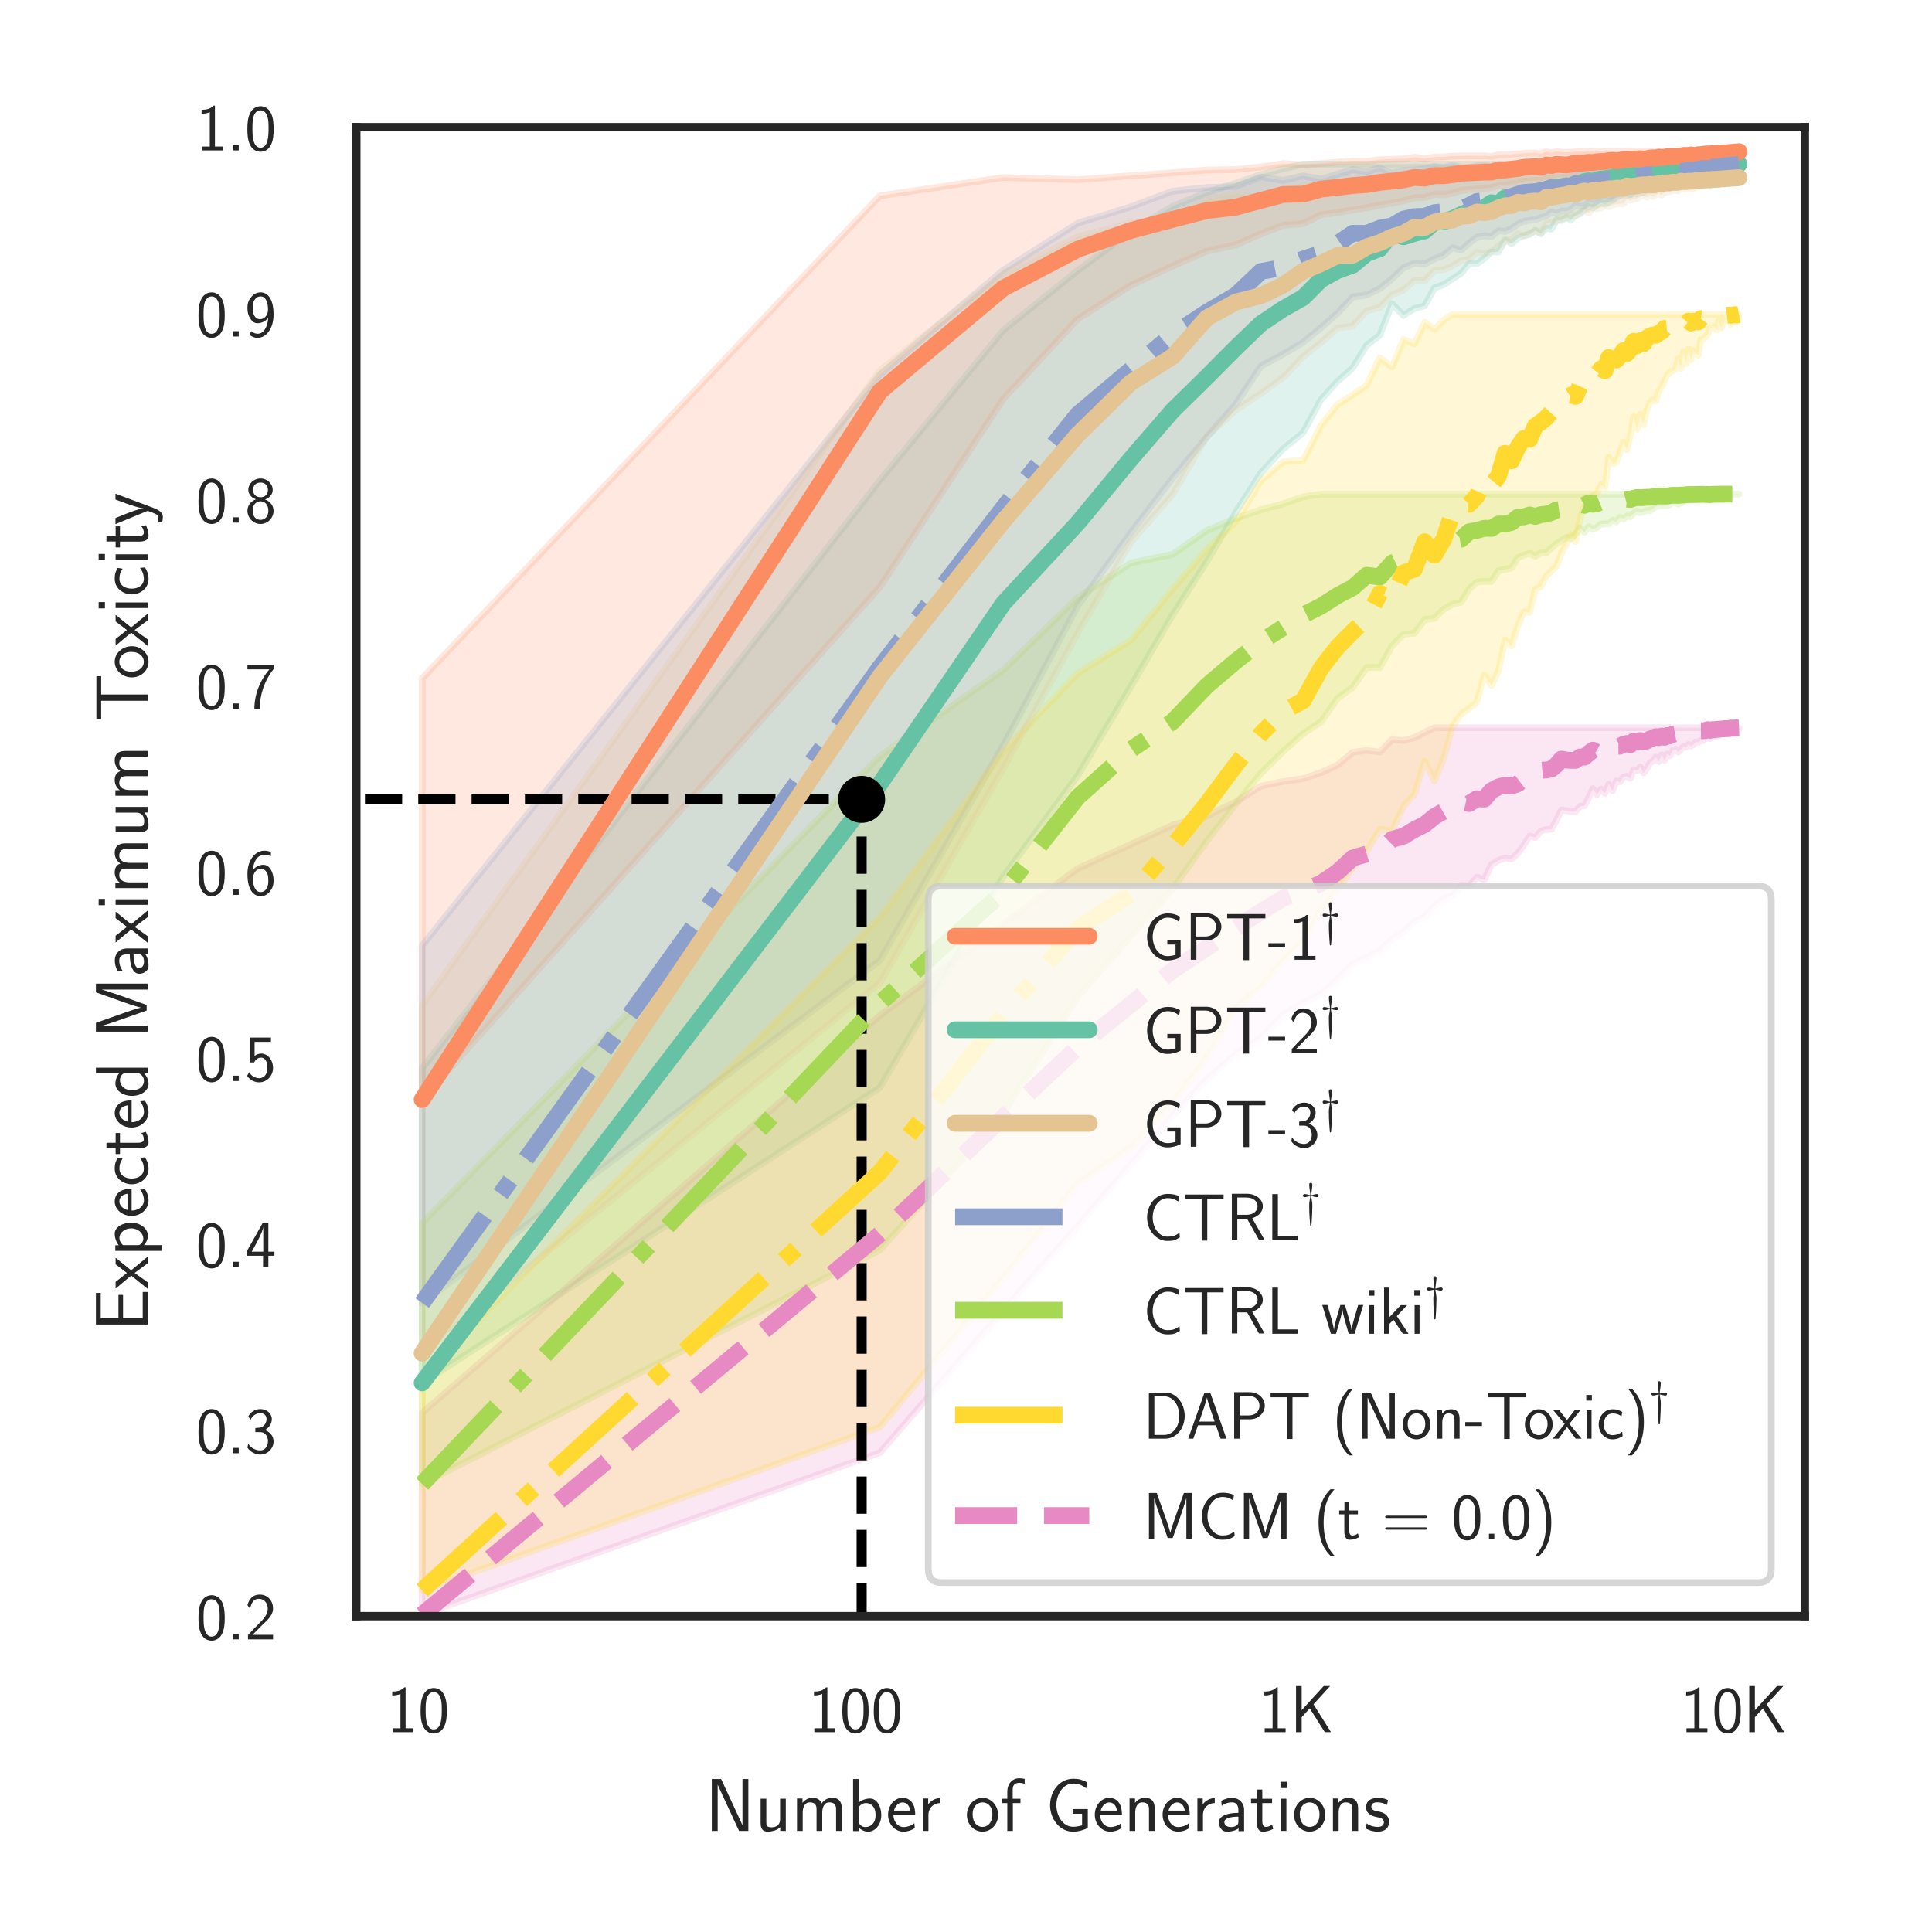 <?xml version="1.0" encoding="utf-8" standalone="no"?>
<!DOCTYPE svg PUBLIC "-//W3C//DTD SVG 1.1//EN"
  "http://www.w3.org/Graphics/SVG/1.1/DTD/svg11.dtd">
<!-- Created with matplotlib (http://matplotlib.org/) -->
<svg height="230.4pt" version="1.1" viewBox="0 0 230.4 230.4" width="230.4pt" xmlns="http://www.w3.org/2000/svg" xmlns:xlink="http://www.w3.org/1999/xlink">
 <defs>
  <style type="text/css">
*{stroke-linecap:butt;stroke-linejoin:round;}
  </style>
 </defs>
 <g id="figure_1">
  <g id="patch_1">
   <path d="M 0 230.4 
L 230.4 230.4 
L 230.4 0 
L 0 0 
z
" style="fill:#ffffff;"/>
  </g>
  <g id="axes_1">
   <g id="patch_2">
    <path d="M 42.489 192.732 
L 215.232 192.732 
L 215.232 15.168 
L 42.489 15.168 
z
" style="fill:#ffffff;"/>
   </g>
   <g id="matplotlib.axis_1">
    <g id="xtick_1">
     <g id="text_1">
      <!-- 10 -->
      <defs>
       <path d="M 28.406 67 
L 26.5 67 
C 21.094 61.562 14.797 60.781 8.406 60.781 
L 8.406 55 
C 11.297 55 16 55 20.703 57.297 
L 20.703 5.766 
L 8.906 5.766 
L 8.906 0 
L 40.203 0 
L 40.203 5.766 
L 28.406 5.766 
z
" id="CMSS17-49"/>
       <path d="M 43.094 31.938 
C 43.094 37.578 43 48.078 38.906 56.188 
C 34.797 64 28.203 66.078 23.5 66.078 
C 16.703 66.078 10.906 62.109 7.906 55.781 
C 4.703 49.156 3.797 42.328 3.797 31.938 
C 3.797 24.828 4.094 16.109 7.703 8.484 
C 11.797 0.078 18.703 -2 23.406 -2 
C 29.594 -2 35.594 1.266 39 8.094 
C 42.5 15.219 43.094 23.031 43.094 31.938 
z
M 23.406 4.078 
C 15.797 4.078 13.5 12.672 12.797 15.547 
C 11.594 20.469 11.406 25.219 11.406 33.031 
C 11.406 39.156 11.406 46.062 13.297 51.516 
C 15.594 57.828 19.594 60 23.406 60 
C 30.797 60 33.203 52.688 34 50.125 
C 35.5 44.891 35.5 38.766 35.5 33.031 
C 35.5 23.844 35.5 4.078 23.406 4.078 
z
" id="CMSS17-48"/>
      </defs>
      <g style="fill:#262626;" transform="translate(46.106 206.567)scale(0.08 -0.08)">
       <use transform="scale(0.996)" xlink:href="#CMSS17-49"/>
       <use transform="translate(46.844 0)scale(0.996)" xlink:href="#CMSS17-48"/>
      </g>
     </g>
    </g>
    <g id="xtick_2">
     <g id="text_2">
      <!-- 100 -->
      <g style="fill:#262626;" transform="translate(96.404 206.567)scale(0.08 -0.08)">
       <use transform="scale(0.996)" xlink:href="#CMSS17-49"/>
       <use transform="translate(46.844 0)scale(0.996)" xlink:href="#CMSS17-48"/>
       <use transform="translate(93.687 0)scale(0.996)" xlink:href="#CMSS17-48"/>
      </g>
     </g>
    </g>
    <g id="xtick_3">
     <g id="text_3">
      <!-- 1K -->
      <defs>
       <path d="M 34.906 41.656 
L 59.797 69 
L 50.203 69 
L 17.203 32.906 
L 17.203 69 
L 8.797 69 
L 8.797 0 
L 17.203 0 
L 17.203 22.375 
L 29.297 35.594 
L 51.797 0 
L 61.094 0 
z
" id="CMSS17-75"/>
      </defs>
      <g style="fill:#262626;" transform="translate(150.113 206.567)scale(0.08 -0.08)">
       <use transform="scale(0.996)" xlink:href="#CMSS17-49"/>
       <use transform="translate(46.844 0)scale(0.996)" xlink:href="#CMSS17-75"/>
      </g>
     </g>
    </g>
    <g id="xtick_4">
     <g id="text_4">
      <!-- 10K -->
      <g style="fill:#262626;" transform="translate(200.411 206.567)scale(0.08 -0.08)">
       <use transform="scale(0.996)" xlink:href="#CMSS17-49"/>
       <use transform="translate(46.844 0)scale(0.996)" xlink:href="#CMSS17-48"/>
       <use transform="translate(93.687 0)scale(0.996)" xlink:href="#CMSS17-75"/>
      </g>
     </g>
    </g>
    <g id="xtick_5"/>
    <g id="xtick_6"/>
    <g id="xtick_7"/>
    <g id="xtick_8"/>
    <g id="xtick_9"/>
    <g id="xtick_10"/>
    <g id="xtick_11"/>
    <g id="xtick_12"/>
    <g id="xtick_13"/>
    <g id="xtick_14"/>
    <g id="xtick_15"/>
    <g id="xtick_16"/>
    <g id="xtick_17"/>
    <g id="xtick_18"/>
    <g id="xtick_19"/>
    <g id="xtick_20"/>
    <g id="xtick_21"/>
    <g id="xtick_22"/>
    <g id="xtick_23"/>
    <g id="xtick_24"/>
    <g id="xtick_25"/>
    <g id="xtick_26"/>
    <g id="xtick_27"/>
    <g id="xtick_28"/>
    <g id="xtick_29"/>
    <g id="xtick_30"/>
    <g id="xtick_31"/>
    <g id="text_5">
     <!-- Number of Generations -->
     <defs>
      <path d="M 22.906 65.312 
L 21.094 69 
L 8.797 69 
L 8.797 0 
L 16.594 0 
L 16.594 61.344 
L 16.703 61.438 
C 17.406 59.641 17.797 58.75 21.906 49.906 
L 43.297 3.688 
L 45.094 0 
L 57.406 0 
L 57.406 69 
L 49.594 69 
L 49.594 7.656 
L 49.5 7.547 
C 48.797 9.344 48.406 10.234 44.297 19.078 
z
" id="CMSS17-78"/>
      <path d="M 40.906 42.797 
L 33.297 42.797 
L 33.297 15.188 
C 33.297 7.781 27.906 4.781 22.203 4.781 
C 15.594 4.781 15 6.984 15 11.078 
L 15 42.797 
L 7.406 42.797 
L 7.406 10.594 
C 7.406 2.797 10.094 -1 17 -1 
C 20.406 -1 28.094 -0.203 33.5 4.781 
L 33.5 0 
L 40.906 0 
z
" id="CMSS17-117"/>
      <path d="M 67 29.328 
C 67 36.062 65.297 44 54.094 44 
C 46.594 44 42.094 39.312 40.094 36.422 
C 38.297 41.719 34.094 44 28.094 44 
C 21.297 44 17 40.125 14.703 37.328 
L 14.703 43.094 
L 7.406 43.094 
L 7.406 0 
L 15 0 
L 15 24.359 
C 15 30.297 17.203 37.938 24.297 37.938 
C 33.406 37.938 33.406 31.5 33.406 28.578 
L 33.406 0 
L 41 0 
L 41 24.359 
C 41 30.297 43.203 37.938 50.297 37.938 
C 59.406 37.938 59.406 31.5 59.406 28.578 
L 59.406 0 
L 67 0 
z
" id="CMSS17-109"/>
      <path d="M 14.906 69 
L 7.5 69 
L 7.5 -0.203 
L 15.094 -0.203 
L 15.094 4.281 
C 18.906 0.594 23.5 -1 27.594 -1 
C 37.203 -1 45 8.578 45 21.125 
C 45 32.594 39 43.062 30.094 43.062 
C 23.797 43.062 18.203 40.484 14.906 37.797 
z
M 15.094 31.969 
C 17.297 34.719 20.406 37 24.797 37 
C 30.703 37 37.406 32.766 37.406 21.125 
C 37.406 8.719 29.406 5.078 23.906 5.078 
C 21.906 5.078 19.797 5.562 17.797 7.25 
C 15.094 9.609 15.094 11.078 15.094 12.453 
z
" id="CMSS17-98"/>
      <path d="M 39.094 21.516 
C 39.094 24.844 38.906 31.297 35.703 36.641 
C 32.203 42.391 26.5 44 22.203 44 
C 11.797 44 3 34.188 3 21.484 
C 3 9.094 12.094 -1 23.594 -1 
C 28.094 -1 33.594 0.297 38.594 3.875 
C 38.594 4.281 38.406 6.469 38.297 6.562 
C 38.297 6.766 38 9.844 38 10.25 
C 33.203 6.359 27.703 5.078 23.703 5.078 
C 17.297 5.078 10.406 10.422 10.094 21.516 
z
M 10.906 27 
C 12.203 32.562 16.594 37.828 22.203 37.828 
C 23.703 37.828 30.703 37.828 32.5 27 
z
" id="CMSS17-101"/>
      <path d="M 14.906 21.297 
C 14.906 30.703 21.797 37 30.594 37 
L 30.594 43.578 
C 24.203 43.578 18.203 40.391 14.594 35.203 
L 14.594 43.094 
L 7.5 43.094 
L 7.5 0 
L 14.906 0 
z
" id="CMSS17-114"/>
      <path d="M 44.203 21.188 
C 44.203 34 34.703 44 23.5 44 
C 12 44 2.703 33.703 2.703 21.188 
C 2.703 8.5 12.297 -1 23.406 -1 
C 34.797 -1 44.203 8.797 44.203 21.188 
z
M 23.5 5.266 
C 16.406 5.266 10.297 11.078 10.297 22 
C 10.297 33.609 17.406 37.922 23.406 37.922 
C 29.906 37.922 36.594 33.219 36.594 22 
C 36.594 10.672 30.094 5.266 23.5 5.266 
z
" id="CMSS17-111"/>
      <path d="M 16.797 37 
L 26.906 37 
L 26.906 42.766 
L 16.594 42.766 
L 16.594 55.609 
C 16.594 62.719 22 63.938 25.094 63.938 
C 26.094 63.938 28.906 63.938 32.5 62.641 
L 32.5 69.203 
C 30.203 69.703 27.406 70 25.203 70 
C 15.906 70 9.406 62.391 9.406 52.484 
L 9.406 42.766 
L 2.5 42.766 
L 2.5 37 
L 9.406 37 
L 9.406 0 
L 16.797 0 
z
" id="CMSS17-102"/>
      <path d="M 56.406 29 
L 36.5 29 
L 36.5 22.828 
L 48.797 22.828 
L 48.797 7.359 
C 44.906 6.266 40.906 5.469 36.906 5.469 
C 22.906 5.469 14.594 20.328 14.594 34.375 
C 14.594 48.359 23.297 63 36.906 63 
C 44.594 63 48.906 60.641 54.203 56.672 
L 55.5 64.594 
C 48.906 67.984 44.797 69.375 37.297 69.375 
C 17.906 69.375 6.203 51.938 6.203 34.094 
C 6.203 17.031 18 -1 36.703 -1 
C 43.703 -1 50.203 0.797 56.406 3.875 
z
" id="CMSS17-71"/>
      <path d="M 40.906 29.328 
C 40.906 35.672 39.406 44 28.094 44 
C 21.703 44 17.5 40.719 14.703 37.328 
L 14.703 43.094 
L 7.406 43.094 
L 7.406 0 
L 15 0 
L 15 24.359 
C 15 30.688 17.406 37.938 24.203 37.938 
C 33 37.938 33.297 32 33.297 28.578 
L 33.297 0 
L 40.906 0 
z
" id="CMSS17-110"/>
      <path d="M 37.594 27.984 
C 37.594 37.375 30.906 43.875 21.906 43.875 
C 17.5 43.875 12.703 43.078 7.203 39.891 
L 7.797 33.359 
C 10.297 35.125 14.594 38 21.797 38 
C 26.906 38 30 34.062 30 27.844 
L 30 24 
C 14 24 4 19.344 4 11.344 
C 4 7.203 6.5 -1 14.797 -1 
C 16.297 -1 24.406 -1 30.203 3.391 
L 30.203 -0.297 
L 37.594 -0.297 
z
M 30 12.75 
C 30 10.953 30 8.562 27 6.781 
C 24.406 5.078 21.094 5.078 19.703 5.078 
C 14.703 5.078 11.297 7.984 11.297 11.625 
C 11.297 18.922 26.906 18.922 30 18.922 
z
" id="CMSS17-97"/>
      <path d="M 16.703 37 
L 29.703 37 
L 29.703 42.766 
L 16.703 42.766 
L 16.703 55 
L 9.594 55 
L 9.594 42.766 
L 1.703 42.766 
L 1.703 37 
L 9.406 37 
L 9.406 11.703 
C 9.406 6 10.703 -1 17.297 -1 
C 22.297 -1 26.906 0.391 31.297 2.688 
L 29.703 8.562 
C 27.297 6.469 24.406 5.266 21.297 5.266 
C 16.906 5.266 16.703 10.875 16.703 13.375 
z
" id="CMSS17-116"/>
      <path d="M 15.297 65.359 
L 6.906 65.359 
L 6.906 57 
L 15.297 57 
z
M 14.797 42.797 
L 7.406 42.797 
L 7.406 0 
L 14.797 0 
z
" id="CMSS17-105"/>
      <path d="M 32.203 41.047 
C 26.297 43.859 21.703 43.859 18.703 43.859 
C 11.594 43.859 3.094 41.375 3.094 31.297 
C 3.094 21.234 14.094 19.031 17.094 18.422 
C 21.703 17.531 26.797 16.531 26.797 11.562 
C 26.797 5.266 19.594 5.266 18.297 5.266 
C 14.297 5.266 8.797 6.359 3.797 9.969 
L 2.594 3.281 
C 8.297 0 13.797 -1 18.406 -1 
C 30.703 -1 33.797 6.5 33.797 12.203 
C 33.797 17.094 31 20.391 29.094 21.891 
C 25.797 24.5 24.594 24.797 16.406 26.5 
C 15 26.703 10.094 27.797 10.094 32.281 
C 10.094 38 16.406 38 17.797 38 
C 24.297 38 28.297 35.984 31 34.5 
z
" id="CMSS17-115"/>
     </defs>
     <g style="fill:#262626;" transform="translate(84.099 218.343)scale(0.09 -0.09)">
      <use transform="scale(0.996)" xlink:href="#CMSS17-78"/>
      <use transform="translate(66.062 0)scale(0.996)" xlink:href="#CMSS17-117"/>
      <use transform="translate(114.266 0)scale(0.996)" xlink:href="#CMSS17-109"/>
      <use transform="translate(188.496 0)scale(0.996)" xlink:href="#CMSS17-98"/>
      <use transform="translate(239.303 0)scale(0.996)" xlink:href="#CMSS17-101"/>
      <use transform="translate(280.942 0)scale(0.996)" xlink:href="#CMSS17-114"/>
      <use transform="translate(344.081 0)scale(0.996)" xlink:href="#CMSS17-111"/>
      <use transform="translate(390.924 0)scale(0.996)" xlink:href="#CMSS17-102"/>
      <use transform="translate(450.78 0)scale(0.996)" xlink:href="#CMSS17-71"/>
      <use transform="translate(513.238 0)scale(0.996)" xlink:href="#CMSS17-101"/>
      <use transform="translate(554.877 0)scale(0.996)" xlink:href="#CMSS17-110"/>
      <use transform="translate(603.082 0)scale(0.996)" xlink:href="#CMSS17-101"/>
      <use transform="translate(644.721 0)scale(0.996)" xlink:href="#CMSS17-114"/>
      <use transform="translate(676.631 0)scale(0.996)" xlink:href="#CMSS17-97"/>
      <use transform="translate(721.553 0)scale(0.996)" xlink:href="#CMSS17-116"/>
      <use transform="translate(755.384 0)scale(0.996)" xlink:href="#CMSS17-105"/>
      <use transform="translate(777.565 0)scale(0.996)" xlink:href="#CMSS17-111"/>
      <use transform="translate(824.409 0)scale(0.996)" xlink:href="#CMSS17-110"/>
      <use transform="translate(872.614 0)scale(0.996)" xlink:href="#CMSS17-115"/>
     </g>
    </g>
   </g>
   <g id="matplotlib.axis_2">
    <g id="ytick_1">
     <g id="text_6">
      <!-- 0.2 -->
      <defs>
       <path d="M 17 7.969 
L 9 7.969 
L 9 0 
L 17 0 
z
" id="CMSS17-46"/>
       <path d="M 25.797 21.203 
C 28.594 24.078 32.797 27.562 35.703 31.047 
C 38.5 34.438 42.203 39.234 42.203 46.203 
C 42.203 57.141 34.797 67 22.203 67 
C 12.297 67 6.594 60.828 3.906 51.156 
L 7.797 45.766 
C 10 54.844 13.094 60.625 20.906 60.625 
C 29.5 60.625 34.297 53.641 34.297 45.969 
C 34.297 36.797 27.297 29.703 22 24.422 
C 16.094 18.547 10.297 12.562 4.703 6.375 
L 4.703 0 
L 42.203 0 
L 42.203 6.766 
L 25.203 6.766 
C 24 6.766 22.797 6.766 21.594 6.766 
L 11.594 6.766 
L 11.594 6.859 
z
" id="CMSS17-50"/>
      </defs>
      <g style="fill:#262626;" transform="translate(23.368 195.499)scale(0.08 -0.08)">
       <use transform="scale(0.996)" xlink:href="#CMSS17-48"/>
       <use transform="translate(46.844 0)scale(0.996)" xlink:href="#CMSS17-46"/>
       <use transform="translate(72.868 0)scale(0.996)" xlink:href="#CMSS17-50"/>
      </g>
     </g>
    </g>
    <g id="ytick_2">
     <g id="text_7">
      <!-- 0.3 -->
      <defs>
       <path d="M 15.703 31.641 
L 22.5 31.641 
C 31.906 31.641 34.594 23.547 34.594 17.906 
C 34.594 10.203 30.203 4.172 23 4.172 
C 17.406 4.172 9.5 6.938 5 14.25 
C 4.297 10.797 4.297 10.594 3.906 8.219 
C 8.594 1.375 16.203 -2 23.203 -2 
C 34.594 -2 43 7.391 43 17.781 
C 43 25.594 37.5 32.141 30 34.609 
C 36 37.875 40.406 44 40.406 51.141 
C 40.406 59.453 32.703 66.078 23.297 66.078 
C 14.703 66.078 8 60.812 5.203 55.156 
C 5.906 54.188 7.703 51.312 8.594 49.828 
C 10.797 55.656 16.5 60 23.203 60 
C 28.797 60 32.5 56.359 32.5 51.109 
C 32.5 45.672 29 39.734 23.094 38.359 
C 22.703 38.359 16.5 37.766 15.703 37.672 
z
" id="CMSS17-51"/>
      </defs>
      <g style="fill:#262626;" transform="translate(23.368 173.304)scale(0.08 -0.08)">
       <use transform="scale(0.996)" xlink:href="#CMSS17-48"/>
       <use transform="translate(46.844 0)scale(0.996)" xlink:href="#CMSS17-46"/>
       <use transform="translate(72.868 0)scale(0.996)" xlink:href="#CMSS17-51"/>
      </g>
     </g>
    </g>
    <g id="ytick_3">
     <g id="text_8">
      <!-- 0.4 -->
      <defs>
       <path d="M 35.203 17 
L 44.297 17 
L 44.297 23.078 
L 35.203 23.078 
L 35.203 65.5 
L 26.406 65.5 
L 2.594 23.078 
L 2.594 17 
L 27.297 17 
L 27.297 0 
L 35.203 0 
z
M 10.297 23.078 
C 16.094 33.234 27.594 53.734 27.594 60.703 
L 27.594 23.078 
z
" id="CMSS17-52"/>
      </defs>
      <g style="fill:#262626;" transform="translate(23.368 151.108)scale(0.08 -0.08)">
       <use transform="scale(0.996)" xlink:href="#CMSS17-48"/>
       <use transform="translate(46.844 0)scale(0.996)" xlink:href="#CMSS17-46"/>
       <use transform="translate(72.868 0)scale(0.996)" xlink:href="#CMSS17-52"/>
      </g>
     </g>
    </g>
    <g id="ytick_4">
     <g id="text_9">
      <!-- 0.5 -->
      <defs>
       <path d="M 14.594 58.625 
L 39.094 58.625 
L 39.094 65 
L 7.297 65 
L 7.297 27.828 
L 14 27.828 
C 15.797 31.969 19.5 35 24.297 35 
C 28.797 35 33.797 31.078 33.797 19.781 
C 33.797 7.703 26.703 4.172 21.5 4.172 
C 15.094 4.172 9.203 8 6.594 13.297 
L 3.406 7.797 
C 8 0.766 15.5 -2 21.5 -2 
C 33.094 -2 42.203 7.766 42.203 19.578 
C 42.203 31.719 34.094 41.078 24.406 41.078 
C 20.906 41.078 17.5 39.891 14.594 37.484 
z
" id="CMSS17-53"/>
      </defs>
      <g style="fill:#262626;" transform="translate(23.368 128.913)scale(0.08 -0.08)">
       <use transform="scale(0.996)" xlink:href="#CMSS17-48"/>
       <use transform="translate(46.844 0)scale(0.996)" xlink:href="#CMSS17-46"/>
       <use transform="translate(72.868 0)scale(0.996)" xlink:href="#CMSS17-53"/>
      </g>
     </g>
    </g>
    <g id="ytick_5">
     <g id="text_10">
      <!-- 0.6 -->
      <defs>
       <path d="M 39 64.078 
C 34.797 65.781 31.797 66.078 29 66.078 
C 16 66.078 3.906 52.625 3.906 31.344 
C 3.906 4.141 15.406 -2 23.594 -2 
C 28.094 -2 32.594 -0.609 36.906 4.375 
C 41.297 9.641 43 14.031 43 21.703 
C 43 34.047 36.906 45 27.797 45 
C 21.203 45 15.5 41.516 12 37.125 
C 13 50.906 19.594 60 29.094 60 
C 31.703 60 35.094 59.625 39 57.969 
z
M 12.094 21.391 
C 12.094 22.188 12.094 22.688 12.203 24.188 
C 12.203 31.953 16.703 38.922 24 38.922 
C 28.703 38.922 31.094 36.438 32.906 33.359 
C 35 29.469 35.094 25.781 35.094 21.688 
C 35.094 17.812 35.094 13.922 32.797 9.953 
C 30.906 6.859 28.406 4.172 23.594 4.172 
C 14.094 4.172 12.5 17.406 12.094 21.391 
z
" id="CMSS17-54"/>
      </defs>
      <g style="fill:#262626;" transform="translate(23.368 106.717)scale(0.08 -0.08)">
       <use transform="scale(0.996)" xlink:href="#CMSS17-48"/>
       <use transform="translate(46.844 0)scale(0.996)" xlink:href="#CMSS17-46"/>
       <use transform="translate(72.868 0)scale(0.996)" xlink:href="#CMSS17-54"/>
      </g>
     </g>
    </g>
    <g id="ytick_6">
     <g id="text_11">
      <!-- 0.7 -->
      <defs>
       <path d="M 21.703 59 
C 22.906 59 24.094 59 25.297 59 
L 36.797 59 
C 22.5 42.359 14.297 21.328 14.297 -0.5 
L 22.297 -0.5 
C 22.297 20.672 29.297 42.125 43 59.297 
L 43 65.766 
L 3.906 65.766 
L 3.906 59 
z
" id="CMSS17-55"/>
      </defs>
      <g style="fill:#262626;" transform="translate(23.368 84.522)scale(0.08 -0.08)">
       <use transform="scale(0.996)" xlink:href="#CMSS17-48"/>
       <use transform="translate(46.844 0)scale(0.996)" xlink:href="#CMSS17-46"/>
       <use transform="translate(72.868 0)scale(0.996)" xlink:href="#CMSS17-55"/>
      </g>
     </g>
    </g>
    <g id="ytick_7">
     <g id="text_12">
      <!-- 0.8 -->
      <defs>
       <path d="M 30.203 34.719 
C 37.797 37.188 41.703 43.125 41.703 48.969 
C 41.703 58.156 33.703 66.078 23.5 66.078 
C 12.906 66.078 5.203 57.938 5.203 49.125 
C 5.203 43.438 9 37.547 16.703 35.016 
C 6.906 31.203 3.906 23.625 3.906 17.953 
C 3.906 6.969 12.797 -2 23.406 -2 
C 34.406 -2 43 7.109 43 17.781 
C 43 24.328 39.094 31.25 30.203 34.719 
z
M 23.5 38 
C 16.797 38 12.297 42.375 12.297 49 
C 12.297 55.719 16.797 60 23.5 60 
C 29.703 60 34.594 56.109 34.594 49 
C 34.594 41.984 29.797 38 23.5 38 
z
M 23.5 4.172 
C 17.797 4.172 11.703 8.078 11.703 18.062 
C 11.703 28.328 18.5 31.922 23.406 31.922 
C 28.797 31.922 35.203 28.125 35.203 18.062 
C 35.203 7.672 28.594 4.172 23.5 4.172 
z
" id="CMSS17-56"/>
      </defs>
      <g style="fill:#262626;" transform="translate(23.368 62.326)scale(0.08 -0.08)">
       <use transform="scale(0.996)" xlink:href="#CMSS17-48"/>
       <use transform="translate(46.844 0)scale(0.996)" xlink:href="#CMSS17-46"/>
       <use transform="translate(72.868 0)scale(0.996)" xlink:href="#CMSS17-56"/>
      </g>
     </g>
    </g>
    <g id="ytick_8">
     <g id="text_13">
      <!-- 0.9 -->
      <defs>
       <path d="M 6.797 2.719 
C 9.594 0.328 13.203 -2 19.297 -2 
C 31.406 -2 43 11.266 43 32.734 
C 43 61.438 30.5 66.078 23.797 66.078 
C 17.094 66.078 12.797 63.141 9.094 58.453 
C 4.703 53.078 3.906 48.281 3.906 42.703 
C 3.906 36.047 5.094 31.953 7.906 27.266 
C 11.703 21.203 15.203 19.922 19.094 19.922 
C 25 19.922 30.906 22.797 34.906 27.75 
C 34.203 14.094 28.094 4.172 19.297 4.172 
C 15.703 4.172 12.797 5.297 9.906 8.062 
z
M 34.594 42.906 
C 34.703 42.234 34.703 40.969 34.703 40.562 
C 34.703 32.406 29.906 26 22.906 26 
C 18.297 26 15.906 28.328 14.094 31.344 
C 11.906 35.141 11.797 38.828 11.797 42.703 
C 11.797 46.5 11.797 50.688 14.594 54.859 
C 16.703 57.859 19.297 60 23.797 60 
C 33 60 34.5 46.875 34.594 42.906 
z
" id="CMSS17-57"/>
      </defs>
      <g style="fill:#262626;" transform="translate(23.368 40.131)scale(0.08 -0.08)">
       <use transform="scale(0.996)" xlink:href="#CMSS17-48"/>
       <use transform="translate(46.844 0)scale(0.996)" xlink:href="#CMSS17-46"/>
       <use transform="translate(72.868 0)scale(0.996)" xlink:href="#CMSS17-57"/>
      </g>
     </g>
    </g>
    <g id="ytick_9">
     <g id="text_14">
      <!-- 1.0 -->
      <g style="fill:#262626;" transform="translate(23.368 17.935)scale(0.08 -0.08)">
       <use transform="scale(0.996)" xlink:href="#CMSS17-49"/>
       <use transform="translate(46.844 0)scale(0.996)" xlink:href="#CMSS17-46"/>
       <use transform="translate(72.868 0)scale(0.996)" xlink:href="#CMSS17-48"/>
      </g>
     </g>
    </g>
    <g id="text_15">
     <!-- Expected Maximum Toxicity -->
     <defs>
      <path d="M 30.594 6.766 
C 22.594 6.766 19 6.766 17.203 6.766 
L 17.203 32.922 
L 48.203 32.922 
L 48.203 39 
L 17.203 39 
L 17.203 62.641 
L 30.094 62.641 
C 31.297 62.641 32.5 62.641 33.703 62.641 
L 50.797 62.641 
L 50.797 69 
L 8.797 69 
L 8.797 0 
L 52.094 0 
L 52.094 6.766 
z
" id="CMSS17-69"/>
      <path d="M 24.797 22.094 
L 41.5 42.797 
L 32.797 42.797 
L 21.297 27.766 
L 9.406 42.797 
L 0.5 42.797 
L 17.797 22.094 
L 0 0 
L 8.797 0 
L 21.297 17.516 
L 34.297 0 
L 43.094 0 
z
" id="CMSS17-120"/>
      <path d="M 15.094 5.203 
C 18.406 2.016 22.906 -0.078 27.703 -0.078 
C 37 -0.078 45 9.422 45 22.062 
C 45 33.734 39 44 30.406 44 
C 25.406 44 19.406 42.219 14.906 38.625 
L 14.906 43.203 
L 7.5 43.203 
L 7.5 -19 
L 15.094 -19 
z
M 15.094 32.812 
C 15.906 34 19.297 37.734 24.797 37.734 
C 31.797 37.734 37.406 30.625 37.406 22.062 
C 37.406 12.297 30.594 6 23.906 6 
C 21.906 6 19.797 6.484 17.797 8.172 
C 15.094 10.531 15.094 12 15.094 13.391 
z
" id="CMSS17-112"/>
      <path d="M 38.5 39.703 
C 38.5 40.391 33.906 42.406 32.703 42.797 
C 29.406 44 25.203 44 24.094 44 
C 11.094 44 3.297 32.703 3.297 21.297 
C 3.297 9.297 12 -1 23.703 -1 
C 30.406 -1 35.203 1.188 39.094 3.781 
L 38.5 10.375 
C 34.203 7.078 29.203 5.266 23.797 5.266 
C 16 5.266 10.906 12.094 10.906 21.391 
C 10.906 28.609 14.203 37.719 24.203 37.719 
C 29.703 37.719 32.797 36.609 37.406 33.516 
z
" id="CMSS17-99"/>
      <path d="M 40.797 69 
L 33.406 69 
L 33.406 38.094 
C 30.297 40.672 25.203 43.062 19.594 43.062 
C 10.5 43.062 3.297 33.297 3.297 21.047 
C 3.297 8.781 10.406 -1 19.297 -1 
C 26.203 -1 30.797 2.688 33.203 4.781 
L 33.203 -0.203 
L 40.797 -0.203 
z
M 33.203 13.062 
C 33.203 11.672 33.203 10.203 30.094 7.531 
C 28.094 5.859 25.703 5.078 23.406 5.078 
C 18 5.078 10.906 9 10.906 20.938 
C 10.906 33.344 18.906 37 24.406 37 
C 28.094 37 31.094 35.219 33.203 32.266 
z
" id="CMSS17-100"/>
      <path d="M 49.906 37.047 
L 45.094 23.016 
C 44.297 20.422 41.594 12.359 41 9.172 
L 40.906 9.172 
C 40.594 11.172 40 13.266 38.406 18.344 
C 37.5 21.328 36.5 24.406 35.5 27.203 
L 20.703 69 
L 9 69 
L 9 0 
L 16.797 0 
L 16.797 60.938 
L 16.906 60.938 
C 16.906 60.844 17.797 56.453 23.906 39.047 
L 37.094 1.5 
L 44.5 1.5 
L 56.406 34.859 
C 57.203 37.156 59.703 44.422 60.797 47.906 
C 61.797 50.891 64.297 58.25 64.906 61.141 
L 65 61.141 
L 65 0 
L 72.906 0 
L 72.906 69 
L 61.297 69 
z
" id="CMSS17-77"/>
      <path d="M 36.203 62 
L 44.5 62 
C 45.703 62 46.906 62 48.094 62 
L 60.594 62 
L 60.594 68.375 
L 3.406 68.375 
L 3.406 62 
L 15.906 62 
C 17.094 62 18.297 62 19.5 62 
L 27.797 62 
L 27.797 -0.5 
L 36.203 -0.5 
z
" id="CMSS17-84"/>
      <path d="M 41.797 43 
L 34 43 
C 25.5 20.219 22.594 10.969 22.406 5.984 
L 22.297 5.984 
C 22 10.875 17.594 22.812 14.094 31.359 
L 9.406 43 
L 1.297 43 
L 19 0.203 
C 17.906 -2.781 16.297 -7.266 15.797 -8.266 
C 13.594 -13.828 12.094 -13.828 10.5 -13.828 
C 10.094 -13.828 6.906 -13.828 3.297 -12.641 
L 3.906 -19.203 
C 6.406 -19.703 8.906 -20 10.703 -20 
C 13.203 -20 18.203 -20 22.797 -7.766 
z
" id="CMSS17-121"/>
     </defs>
     <g style="fill:#262626;" transform="translate(17.625 158.744)rotate(-90)scale(0.09 -0.09)">
      <use transform="scale(0.996)" xlink:href="#CMSS17-69"/>
      <use transform="translate(55.892 0)scale(0.996)" xlink:href="#CMSS17-120"/>
      <use transform="translate(98.892 0)scale(0.996)" xlink:href="#CMSS17-112"/>
      <use transform="translate(149.7 0)scale(0.996)" xlink:href="#CMSS17-101"/>
      <use transform="translate(191.338 0)scale(0.996)" xlink:href="#CMSS17-99"/>
      <use transform="translate(232.977 0)scale(0.996)" xlink:href="#CMSS17-116"/>
      <use transform="translate(266.809 0)scale(0.996)" xlink:href="#CMSS17-101"/>
      <use transform="translate(308.448 0)scale(0.996)" xlink:href="#CMSS17-100"/>
      <use transform="translate(387.882 0)scale(0.996)" xlink:href="#CMSS17-77"/>
      <use transform="translate(469.558 0)scale(0.996)" xlink:href="#CMSS17-97"/>
      <use transform="translate(514.48 0)scale(0.996)" xlink:href="#CMSS17-120"/>
      <use transform="translate(557.48 0)scale(0.996)" xlink:href="#CMSS17-105"/>
      <use transform="translate(579.66 0)scale(0.996)" xlink:href="#CMSS17-109"/>
      <use transform="translate(653.89 0)scale(0.996)" xlink:href="#CMSS17-117"/>
      <use transform="translate(702.095 0)scale(0.996)" xlink:href="#CMSS17-109"/>
      <use transform="translate(807.553 0)scale(0.996)" xlink:href="#CMSS17-84"/>
      <use transform="translate(863.565 0)scale(0.996)" xlink:href="#CMSS17-111"/>
      <use transform="translate(907.806 0)scale(0.996)" xlink:href="#CMSS17-120"/>
      <use transform="translate(950.807 0)scale(0.996)" xlink:href="#CMSS17-105"/>
      <use transform="translate(972.987 0)scale(0.996)" xlink:href="#CMSS17-99"/>
      <use transform="translate(1014.626 0)scale(0.996)" xlink:href="#CMSS17-105"/>
      <use transform="translate(1036.807 0)scale(0.996)" xlink:href="#CMSS17-116"/>
      <use transform="translate(1068.036 0)scale(0.996)" xlink:href="#CMSS17-121"/>
     </g>
    </g>
   </g>
   <g id="PolyCollection_1">
    <defs>
     <path d="M 50.341 -102.984 
L 50.341 -65.488 
L 104.925 -100.687 
L 119.645 -125.864 
L 128.51 -137.893 
L 134.875 -148.568 
L 139.843 -157.085 
L 143.919 -163.434 
L 147.374 -169.297 
L 150.374 -174.021 
L 153.024 -176.865 
L 155.397 -178.796 
L 157.546 -182.763 
L 159.51 -184.922 
L 161.318 -186.529 
L 162.992 -189.234 
L 164.552 -190.437 
L 166.012 -194.166 
L 167.383 -192.779 
L 168.677 -193.602 
L 169.901 -193.929 
L 171.063 -196.069 
L 172.168 -196.442 
L 173.222 -197.151 
L 174.23 -197.791 
L 175.194 -198.945 
L 176.12 -198.927 
L 177.009 -199.594 
L 177.865 -200.356 
L 178.69 -200.351 
L 179.486 -201.801 
L 180.255 -201.336 
L 180.999 -201.987 
L 181.719 -202.301 
L 182.418 -202.441 
L 183.095 -202.934 
L 183.753 -202.518 
L 184.393 -203.177 
L 185.015 -203.069 
L 185.62 -204.184 
L 186.21 -204.099 
L 186.785 -204.484 
L 187.345 -204.169 
L 187.893 -204.748 
L 188.427 -204.899 
L 188.949 -205.398 
L 189.459 -205.791 
L 189.959 -205.602 
L 190.447 -205.972 
L 190.925 -206.259 
L 191.394 -206.044 
L 191.853 -206.344 
L 192.303 -206.503 
L 192.744 -207.016 
L 193.177 -207.089 
L 193.601 -207.321 
L 194.018 -207.466 
L 194.428 -207.204 
L 194.83 -207.595 
L 195.225 -207.791 
L 195.614 -207.793 
L 195.996 -208.026 
L 196.371 -207.797 
L 196.741 -208.068 
L 197.104 -208.413 
L 197.462 -208.275 
L 197.815 -208.516 
L 198.162 -208.677 
L 198.503 -208.576 
L 198.84 -208.481 
L 199.172 -208.637 
L 199.499 -208.995 
L 199.822 -209.113 
L 200.139 -209.266 
L 200.453 -209.103 
L 200.762 -209.129 
L 201.067 -209.436 
L 201.369 -209.193 
L 201.666 -209.448 
L 201.959 -209.529 
L 202.249 -209.634 
L 202.535 -209.574 
L 202.817 -209.681 
L 203.096 -209.768 
L 203.372 -209.909 
L 203.644 -209.959 
L 203.913 -210.008 
L 204.179 -210.083 
L 204.442 -210.119 
L 204.702 -210.126 
L 204.959 -210.233 
L 205.213 -210.305 
L 205.464 -210.18 
L 205.712 -210.432 
L 205.958 -210.469 
L 206.202 -210.498 
L 206.442 -210.47 
L 206.68 -210.546 
L 206.916 -210.643 
L 207.149 -210.718 
L 207.38 -210.735 
L 207.38 -210.828 
L 207.38 -210.828 
L 207.149 -210.828 
L 206.916 -210.828 
L 206.68 -210.828 
L 206.442 -210.828 
L 206.202 -210.828 
L 205.958 -210.828 
L 205.712 -210.828 
L 205.464 -210.828 
L 205.213 -210.828 
L 204.959 -210.828 
L 204.702 -210.828 
L 204.442 -210.828 
L 204.179 -210.828 
L 203.913 -210.828 
L 203.644 -210.828 
L 203.372 -210.828 
L 203.096 -210.828 
L 202.817 -210.828 
L 202.535 -210.828 
L 202.249 -210.828 
L 201.959 -210.828 
L 201.666 -210.828 
L 201.369 -210.828 
L 201.067 -210.828 
L 200.762 -210.828 
L 200.453 -210.828 
L 200.139 -210.828 
L 199.822 -210.828 
L 199.499 -210.828 
L 199.172 -210.828 
L 198.84 -210.828 
L 198.503 -210.828 
L 198.162 -210.828 
L 197.815 -210.828 
L 197.462 -210.828 
L 197.104 -210.828 
L 196.741 -210.828 
L 196.371 -210.828 
L 195.996 -210.828 
L 195.614 -210.828 
L 195.225 -210.828 
L 194.83 -210.828 
L 194.428 -210.828 
L 194.018 -210.828 
L 193.601 -210.828 
L 193.177 -210.828 
L 192.744 -210.828 
L 192.303 -210.828 
L 191.853 -210.828 
L 191.394 -210.828 
L 190.925 -210.828 
L 190.447 -210.828 
L 189.959 -210.828 
L 189.459 -210.828 
L 188.949 -210.828 
L 188.427 -210.828 
L 187.893 -210.828 
L 187.345 -210.828 
L 186.785 -210.828 
L 186.21 -210.828 
L 185.62 -210.828 
L 185.015 -210.828 
L 184.393 -210.828 
L 183.753 -210.828 
L 183.095 -210.828 
L 182.418 -210.828 
L 181.719 -210.828 
L 180.999 -210.828 
L 180.255 -210.828 
L 179.486 -210.828 
L 178.69 -210.828 
L 177.865 -210.828 
L 177.009 -210.828 
L 176.12 -210.828 
L 175.194 -210.828 
L 174.23 -210.828 
L 173.222 -210.828 
L 172.168 -210.828 
L 171.063 -210.828 
L 169.901 -210.828 
L 168.677 -210.828 
L 167.383 -210.828 
L 166.012 -210.828 
L 164.552 -210.828 
L 162.992 -210.828 
L 161.318 -210.828 
L 159.51 -210.828 
L 157.546 -210.828 
L 155.397 -210.828 
L 153.024 -210.275 
L 150.374 -209.583 
L 147.374 -208.547 
L 143.919 -207.455 
L 139.843 -205.796 
L 134.875 -202.83 
L 128.51 -198.128 
L 119.645 -191.012 
L 104.925 -173.11 
L 50.341 -102.984 
z
" id="m84c78488bd" style="stroke:#66c2a5;stroke-opacity:0.2;stroke-width:0.8;"/>
    </defs>
    <g clip-path="url(#pcf8841864c)">
     <use style="fill:#66c2a5;fill-opacity:0.2;stroke:#66c2a5;stroke-opacity:0.2;stroke-width:0.8;" x="0" xlink:href="#m84c78488bd" y="230.4"/>
    </g>
   </g>
   <g id="PolyCollection_2">
    <defs>
     <path d="M 50.341 -149.5 
L 50.341 -99.269 
L 104.925 -160.382 
L 119.645 -182.818 
L 128.51 -192.355 
L 134.875 -196.388 
L 139.843 -198.675 
L 143.919 -200.455 
L 147.374 -201.207 
L 150.374 -202.519 
L 153.024 -203.54 
L 155.397 -203.728 
L 157.546 -204.806 
L 159.51 -205.056 
L 161.318 -205.366 
L 162.992 -205.637 
L 164.552 -205.951 
L 166.012 -206.189 
L 167.383 -206.452 
L 168.677 -206.815 
L 169.901 -206.837 
L 171.063 -207.211 
L 172.168 -207.184 
L 173.222 -207.371 
L 174.23 -207.682 
L 175.194 -207.76 
L 176.12 -207.864 
L 177.009 -207.957 
L 177.865 -208.028 
L 178.69 -208.271 
L 179.486 -208.298 
L 180.255 -208.466 
L 180.999 -208.557 
L 181.719 -208.795 
L 182.418 -208.809 
L 183.095 -208.894 
L 183.753 -208.805 
L 184.393 -209.158 
L 185.015 -209.128 
L 185.62 -209.289 
L 186.21 -209.259 
L 186.785 -209.218 
L 187.345 -209.383 
L 187.893 -209.54 
L 188.427 -209.499 
L 188.949 -209.567 
L 189.459 -209.662 
L 189.959 -209.677 
L 190.447 -209.817 
L 190.925 -209.878 
L 191.394 -209.834 
L 191.853 -209.983 
L 192.303 -210.047 
L 192.744 -209.983 
L 193.177 -210.029 
L 193.601 -210.179 
L 194.018 -210.217 
L 194.428 -210.261 
L 194.83 -210.315 
L 195.225 -210.286 
L 195.614 -210.334 
L 195.996 -210.29 
L 196.371 -210.369 
L 196.741 -210.506 
L 197.104 -210.592 
L 197.462 -210.477 
L 197.815 -210.696 
L 198.162 -210.619 
L 198.503 -210.665 
L 198.84 -210.76 
L 199.172 -210.836 
L 199.499 -210.837 
L 199.822 -210.819 
L 200.139 -210.864 
L 200.453 -210.921 
L 200.762 -211.059 
L 201.067 -211.052 
L 201.369 -211.047 
L 201.666 -211.164 
L 201.959 -211.027 
L 202.249 -211.111 
L 202.535 -211.214 
L 202.817 -211.207 
L 203.096 -211.309 
L 203.372 -211.371 
L 203.644 -211.406 
L 203.913 -211.36 
L 204.179 -211.503 
L 204.442 -211.467 
L 204.702 -211.528 
L 204.959 -211.517 
L 205.213 -211.633 
L 205.464 -211.653 
L 205.712 -211.684 
L 205.958 -211.708 
L 206.202 -211.778 
L 206.442 -211.831 
L 206.68 -211.92 
L 206.916 -211.99 
L 207.149 -212.022 
L 207.38 -212.22 
L 207.38 -212.316 
L 207.38 -212.316 
L 207.149 -212.316 
L 206.916 -212.316 
L 206.68 -212.316 
L 206.442 -212.316 
L 206.202 -212.316 
L 205.958 -212.316 
L 205.712 -212.316 
L 205.464 -212.316 
L 205.213 -212.316 
L 204.959 -212.316 
L 204.702 -212.316 
L 204.442 -212.316 
L 204.179 -212.316 
L 203.913 -212.316 
L 203.644 -212.316 
L 203.372 -212.316 
L 203.096 -212.316 
L 202.817 -212.316 
L 202.535 -212.316 
L 202.249 -212.316 
L 201.959 -212.316 
L 201.666 -212.316 
L 201.369 -212.316 
L 201.067 -212.316 
L 200.762 -212.316 
L 200.453 -212.316 
L 200.139 -212.316 
L 199.822 -212.316 
L 199.499 -212.316 
L 199.172 -212.316 
L 198.84 -212.316 
L 198.503 -212.316 
L 198.162 -212.316 
L 197.815 -212.316 
L 197.462 -212.316 
L 197.104 -212.316 
L 196.741 -212.316 
L 196.371 -212.316 
L 195.996 -212.316 
L 195.614 -212.316 
L 195.225 -212.316 
L 194.83 -212.316 
L 194.428 -212.316 
L 194.018 -212.316 
L 193.601 -212.316 
L 193.177 -212.316 
L 192.744 -212.316 
L 192.303 -212.316 
L 191.853 -212.316 
L 191.394 -212.316 
L 190.925 -212.316 
L 190.447 -212.316 
L 189.959 -212.316 
L 189.459 -212.316 
L 188.949 -212.316 
L 188.427 -212.316 
L 187.893 -212.316 
L 187.345 -212.235 
L 186.785 -212.241 
L 186.21 -212.266 
L 185.62 -212.311 
L 185.015 -212.196 
L 184.393 -212.3 
L 183.753 -212.09 
L 183.095 -212.163 
L 182.418 -212.155 
L 181.719 -212.108 
L 180.999 -212.056 
L 180.255 -211.995 
L 179.486 -211.952 
L 178.69 -211.954 
L 177.865 -211.744 
L 177.009 -211.814 
L 176.12 -211.803 
L 175.194 -211.82 
L 174.23 -211.805 
L 173.222 -211.77 
L 172.168 -211.702 
L 171.063 -211.671 
L 169.901 -211.477 
L 168.677 -211.652 
L 167.383 -211.453 
L 166.012 -211.405 
L 164.552 -211.356 
L 162.992 -211.155 
L 161.318 -211.186 
L 159.51 -211.059 
L 157.546 -210.895 
L 155.397 -210.777 
L 153.024 -210.884 
L 150.374 -210.49 
L 147.374 -210.186 
L 143.919 -210.123 
L 139.843 -209.797 
L 134.875 -209.45 
L 128.51 -208.98 
L 119.645 -209.236 
L 104.925 -207.044 
L 50.341 -149.5 
z
" id="m931089205b" style="stroke:#fc8d62;stroke-opacity:0.2;stroke-width:0.8;"/>
    </defs>
    <g clip-path="url(#pcf8841864c)">
     <use style="fill:#fc8d62;fill-opacity:0.2;stroke:#fc8d62;stroke-opacity:0.2;stroke-width:0.8;" x="0" xlink:href="#m931089205b" y="230.4"/>
    </g>
   </g>
   <g id="PolyCollection_3">
    <defs>
     <path d="M 50.341 -117.628 
L 50.341 -75.016 
L 104.925 -115.869 
L 119.645 -141.52 
L 128.51 -158.142 
L 134.875 -166.92 
L 139.843 -173.39 
L 143.919 -178.275 
L 147.374 -182.215 
L 150.374 -186.739 
L 153.024 -188.161 
L 155.397 -189.574 
L 157.546 -191.337 
L 159.51 -193.058 
L 161.318 -194.99 
L 162.992 -195.225 
L 164.552 -195.981 
L 166.012 -197.168 
L 167.383 -198.463 
L 168.677 -199.009 
L 169.901 -198.909 
L 171.063 -199.532 
L 172.168 -199.95 
L 173.222 -200.859 
L 174.23 -200.559 
L 175.194 -201.401 
L 176.12 -202.113 
L 177.009 -202.281 
L 177.865 -202.194 
L 178.69 -202.895 
L 179.486 -202.796 
L 180.255 -203.152 
L 180.999 -203.684 
L 181.719 -204.001 
L 182.418 -204.134 
L 183.095 -204.2 
L 183.753 -204.456 
L 184.393 -204.631 
L 185.015 -205.115 
L 185.62 -204.933 
L 186.21 -205.244 
L 186.785 -205.212 
L 187.345 -205.423 
L 187.893 -205.915 
L 188.427 -205.786 
L 188.949 -205.792 
L 189.459 -206.302 
L 189.959 -206.188 
L 190.447 -206.412 
L 190.925 -206.567 
L 191.394 -206.715 
L 191.853 -206.607 
L 192.303 -206.721 
L 192.744 -206.81 
L 193.177 -206.998 
L 193.601 -207.164 
L 194.018 -207.141 
L 194.428 -207.179 
L 194.83 -207.423 
L 195.225 -207.274 
L 195.614 -207.394 
L 195.996 -207.493 
L 196.371 -207.738 
L 196.741 -207.682 
L 197.104 -207.837 
L 197.462 -207.689 
L 197.815 -207.981 
L 198.162 -208.001 
L 198.503 -208.168 
L 198.84 -208.248 
L 199.172 -208.247 
L 199.499 -208.302 
L 199.822 -208.324 
L 200.139 -208.476 
L 200.453 -208.412 
L 200.762 -208.535 
L 201.067 -208.645 
L 201.369 -208.75 
L 201.666 -208.663 
L 201.959 -208.759 
L 202.249 -208.849 
L 202.535 -208.981 
L 202.817 -208.996 
L 203.096 -209.157 
L 203.372 -209.072 
L 203.644 -209.199 
L 203.913 -209.043 
L 204.179 -209.304 
L 204.442 -209.607 
L 204.702 -209.479 
L 204.959 -209.508 
L 205.213 -209.753 
L 205.464 -209.806 
L 205.712 -209.865 
L 205.958 -209.977 
L 206.202 -209.97 
L 206.442 -210.12 
L 206.68 -210.11 
L 206.916 -210.313 
L 207.149 -210.315 
L 207.38 -210.465 
L 207.38 -210.792 
L 207.38 -210.792 
L 207.149 -210.792 
L 206.916 -210.792 
L 206.68 -210.792 
L 206.442 -210.792 
L 206.202 -210.792 
L 205.958 -210.792 
L 205.712 -210.792 
L 205.464 -210.792 
L 205.213 -210.792 
L 204.959 -210.792 
L 204.702 -210.792 
L 204.442 -210.792 
L 204.179 -210.792 
L 203.913 -210.792 
L 203.644 -210.792 
L 203.372 -210.792 
L 203.096 -210.792 
L 202.817 -210.792 
L 202.535 -210.792 
L 202.249 -210.792 
L 201.959 -210.792 
L 201.666 -210.792 
L 201.369 -210.792 
L 201.067 -210.792 
L 200.762 -210.792 
L 200.453 -210.792 
L 200.139 -210.792 
L 199.822 -210.792 
L 199.499 -210.792 
L 199.172 -210.792 
L 198.84 -210.792 
L 198.503 -210.792 
L 198.162 -210.792 
L 197.815 -210.792 
L 197.462 -210.792 
L 197.104 -210.792 
L 196.741 -210.792 
L 196.371 -210.792 
L 195.996 -210.792 
L 195.614 -210.792 
L 195.225 -210.792 
L 194.83 -210.792 
L 194.428 -210.792 
L 194.018 -210.792 
L 193.601 -210.792 
L 193.177 -210.792 
L 192.744 -210.792 
L 192.303 -210.792 
L 191.853 -210.792 
L 191.394 -210.792 
L 190.925 -210.792 
L 190.447 -210.792 
L 189.959 -210.792 
L 189.459 -210.792 
L 188.949 -210.792 
L 188.427 -210.792 
L 187.893 -210.792 
L 187.345 -210.792 
L 186.785 -210.792 
L 186.21 -210.792 
L 185.62 -210.792 
L 185.015 -210.792 
L 184.393 -210.792 
L 183.753 -210.792 
L 183.095 -210.792 
L 182.418 -210.792 
L 181.719 -210.792 
L 180.999 -210.761 
L 180.255 -210.792 
L 179.486 -210.792 
L 178.69 -210.792 
L 177.865 -210.553 
L 177.009 -210.644 
L 176.12 -210.638 
L 175.194 -210.39 
L 174.23 -210.371 
L 173.222 -210.711 
L 172.168 -210.358 
L 171.063 -210.559 
L 169.901 -210.293 
L 168.677 -210.125 
L 167.383 -210.077 
L 166.012 -209.75 
L 164.552 -210.387 
L 162.992 -209.915 
L 161.318 -210.169 
L 159.51 -209.637 
L 157.546 -209.031 
L 155.397 -209.429 
L 153.024 -208.884 
L 150.374 -209.313 
L 147.374 -208.163 
L 143.919 -208.04 
L 139.843 -207.607 
L 134.875 -205.741 
L 128.51 -203.781 
L 119.645 -198.183 
L 104.925 -185.717 
L 50.341 -117.628 
z
" id="m4ba42f03c4" style="stroke:#8da0cb;stroke-opacity:0.2;stroke-width:0.8;"/>
    </defs>
    <g clip-path="url(#pcf8841864c)">
     <use style="fill:#8da0cb;fill-opacity:0.2;stroke:#8da0cb;stroke-opacity:0.2;stroke-width:0.8;" x="0" xlink:href="#m4ba42f03c4" y="230.4"/>
    </g>
   </g>
   <g id="PolyCollection_4">
    <defs>
     <path d="M 50.341 -61.894 
L 50.341 -37.838 
L 104.925 -57.151 
L 119.645 -74.146 
L 128.51 -84.203 
L 134.875 -91.573 
L 139.843 -97.352 
L 143.919 -101.671 
L 147.374 -104.739 
L 150.374 -106.678 
L 153.024 -109.365 
L 155.397 -110.779 
L 157.546 -111.897 
L 159.51 -113.659 
L 161.318 -115.471 
L 162.992 -116.212 
L 164.552 -117.052 
L 166.012 -118.413 
L 167.383 -119.281 
L 168.677 -120.498 
L 169.901 -121.096 
L 171.063 -122.374 
L 172.168 -123.214 
L 173.222 -123.607 
L 174.23 -124.831 
L 175.194 -124.731 
L 176.12 -125.785 
L 177.009 -125.486 
L 177.865 -127.3 
L 178.69 -127.786 
L 179.486 -128.069 
L 180.255 -127.949 
L 180.999 -128.632 
L 181.719 -129.607 
L 182.418 -130.704 
L 183.095 -130.514 
L 183.753 -131.3 
L 184.393 -131.475 
L 185.015 -131.51 
L 185.62 -132.608 
L 186.21 -133.815 
L 186.785 -133.711 
L 187.345 -133.629 
L 187.893 -133.631 
L 188.427 -134.251 
L 188.949 -134.314 
L 189.459 -135.289 
L 189.959 -136.358 
L 190.447 -135.639 
L 190.925 -136.303 
L 191.394 -135.796 
L 191.853 -136.877 
L 192.303 -136.103 
L 192.744 -137.262 
L 193.177 -137.149 
L 193.601 -137.755 
L 194.018 -137.826 
L 194.428 -137.584 
L 194.83 -138.601 
L 195.225 -138.497 
L 195.614 -138.938 
L 195.996 -138.228 
L 196.371 -138.732 
L 196.741 -139.394 
L 197.104 -139.654 
L 197.462 -140.107 
L 197.815 -139.573 
L 198.162 -140.378 
L 198.503 -139.722 
L 198.84 -140.491 
L 199.172 -140.284 
L 199.499 -140.92 
L 199.822 -141.072 
L 200.139 -140.709 
L 200.453 -141.016 
L 200.762 -141.385 
L 201.067 -141.294 
L 201.369 -141.621 
L 201.666 -141.409 
L 201.959 -141.618 
L 202.249 -141.925 
L 202.535 -141.881 
L 202.817 -142.113 
L 203.096 -142.09 
L 203.372 -142.312 
L 203.644 -142.649 
L 203.913 -142.302 
L 204.179 -142.661 
L 204.442 -142.516 
L 204.702 -142.816 
L 204.959 -142.692 
L 205.213 -142.845 
L 205.464 -142.93 
L 205.712 -142.95 
L 205.958 -142.871 
L 206.202 -142.954 
L 206.442 -143.236 
L 206.68 -143.181 
L 206.916 -143.306 
L 207.149 -143.387 
L 207.38 -143.452 
L 207.38 -143.623 
L 207.38 -143.623 
L 207.149 -143.623 
L 206.916 -143.623 
L 206.68 -143.623 
L 206.442 -143.623 
L 206.202 -143.623 
L 205.958 -143.623 
L 205.712 -143.623 
L 205.464 -143.623 
L 205.213 -143.623 
L 204.959 -143.623 
L 204.702 -143.623 
L 204.442 -143.623 
L 204.179 -143.623 
L 203.913 -143.623 
L 203.644 -143.623 
L 203.372 -143.623 
L 203.096 -143.623 
L 202.817 -143.623 
L 202.535 -143.623 
L 202.249 -143.623 
L 201.959 -143.623 
L 201.666 -143.623 
L 201.369 -143.623 
L 201.067 -143.623 
L 200.762 -143.623 
L 200.453 -143.623 
L 200.139 -143.623 
L 199.822 -143.623 
L 199.499 -143.623 
L 199.172 -143.623 
L 198.84 -143.623 
L 198.503 -143.623 
L 198.162 -143.623 
L 197.815 -143.623 
L 197.462 -143.623 
L 197.104 -143.623 
L 196.741 -143.623 
L 196.371 -143.623 
L 195.996 -143.623 
L 195.614 -143.623 
L 195.225 -143.623 
L 194.83 -143.623 
L 194.428 -143.623 
L 194.018 -143.623 
L 193.601 -143.623 
L 193.177 -143.623 
L 192.744 -143.623 
L 192.303 -143.623 
L 191.853 -143.623 
L 191.394 -143.623 
L 190.925 -143.623 
L 190.447 -143.623 
L 189.959 -143.623 
L 189.459 -143.623 
L 188.949 -143.623 
L 188.427 -143.623 
L 187.893 -143.623 
L 187.345 -143.623 
L 186.785 -143.623 
L 186.21 -143.623 
L 185.62 -143.623 
L 185.015 -143.623 
L 184.393 -143.623 
L 183.753 -143.623 
L 183.095 -143.623 
L 182.418 -143.623 
L 181.719 -143.623 
L 180.999 -143.623 
L 180.255 -143.623 
L 179.486 -143.623 
L 178.69 -143.623 
L 177.865 -143.623 
L 177.009 -143.623 
L 176.12 -143.623 
L 175.194 -143.623 
L 174.23 -143.623 
L 173.222 -143.623 
L 172.168 -143.623 
L 171.063 -143.623 
L 169.901 -143.054 
L 168.677 -142.44 
L 167.383 -142.094 
L 166.012 -142.196 
L 164.552 -140.712 
L 162.992 -140.913 
L 161.318 -140.68 
L 159.51 -139.154 
L 157.546 -138.251 
L 155.397 -137.552 
L 153.024 -137.203 
L 150.374 -136.653 
L 147.374 -134.765 
L 143.919 -133.065 
L 139.843 -132.003 
L 134.875 -129.708 
L 128.51 -126.807 
L 119.645 -120.223 
L 104.925 -109.277 
L 50.341 -61.894 
z
" id="m7326963229" style="stroke:#e78ac3;stroke-opacity:0.2;stroke-width:0.8;"/>
    </defs>
    <g clip-path="url(#pcf8841864c)">
     <use style="fill:#e78ac3;fill-opacity:0.2;stroke:#e78ac3;stroke-opacity:0.2;stroke-width:0.8;" x="0" xlink:href="#m7326963229" y="230.4"/>
    </g>
   </g>
   <g id="PolyCollection_5">
    <defs>
     <path d="M 50.341 -84.531 
L 50.341 -53.437 
L 104.925 -81.324 
L 119.645 -97.602 
L 128.51 -111.486 
L 134.875 -118.771 
L 139.843 -124.415 
L 143.919 -130.102 
L 147.374 -134.514 
L 150.374 -138.175 
L 153.024 -140.782 
L 155.397 -142.909 
L 157.546 -144.331 
L 159.51 -147.118 
L 161.318 -148.439 
L 162.992 -150.82 
L 164.552 -150.782 
L 166.012 -153.377 
L 167.383 -154.761 
L 168.677 -154.883 
L 169.901 -156.518 
L 171.063 -156.662 
L 172.168 -157.752 
L 173.222 -158.331 
L 174.23 -158.582 
L 175.194 -160.151 
L 176.12 -160.985 
L 177.009 -161.078 
L 177.865 -161.057 
L 178.69 -162.349 
L 179.486 -162.504 
L 180.255 -162.667 
L 180.999 -163.893 
L 181.719 -164.186 
L 182.418 -164.426 
L 183.095 -164.063 
L 183.753 -164.473 
L 184.393 -164.49 
L 185.015 -165.046 
L 185.62 -165.587 
L 186.21 -165.928 
L 186.785 -166.313 
L 187.345 -166.17 
L 187.893 -166.7 
L 188.427 -167.428 
L 188.949 -166.933 
L 189.459 -167.597 
L 189.959 -167.289 
L 190.447 -167.497 
L 190.925 -167.905 
L 191.394 -167.932 
L 191.853 -167.942 
L 192.303 -168.347 
L 192.744 -168.154 
L 193.177 -168.711 
L 193.601 -168.511 
L 194.018 -168.853 
L 194.428 -168.772 
L 194.83 -169.181 
L 195.225 -169.447 
L 195.614 -169.273 
L 195.996 -169.365 
L 196.371 -169.518 
L 196.741 -169.499 
L 197.104 -169.708 
L 197.462 -169.981 
L 197.815 -170.098 
L 198.162 -170.075 
L 198.503 -170.112 
L 198.84 -170.109 
L 199.172 -170.27 
L 199.499 -170.514 
L 199.822 -170.441 
L 200.139 -170.279 
L 200.453 -170.415 
L 200.762 -170.613 
L 201.067 -170.762 
L 201.369 -170.937 
L 201.666 -170.936 
L 201.959 -170.934 
L 202.249 -170.989 
L 202.535 -171.048 
L 202.817 -171.083 
L 203.096 -171.203 
L 203.372 -171.021 
L 203.644 -171.018 
L 203.913 -170.821 
L 204.179 -171.254 
L 204.442 -171.16 
L 204.702 -171.254 
L 204.959 -171.319 
L 205.213 -171.319 
L 205.464 -171.319 
L 205.712 -171.319 
L 205.958 -171.467 
L 206.202 -171.469 
L 206.442 -171.468 
L 206.68 -171.469 
L 206.916 -171.469 
L 207.149 -171.47 
L 207.38 -171.47 
L 207.38 -171.47 
L 207.38 -171.47 
L 207.149 -171.47 
L 206.916 -171.47 
L 206.68 -171.47 
L 206.442 -171.47 
L 206.202 -171.47 
L 205.958 -171.47 
L 205.712 -171.47 
L 205.464 -171.47 
L 205.213 -171.47 
L 204.959 -171.47 
L 204.702 -171.47 
L 204.442 -171.47 
L 204.179 -171.47 
L 203.913 -171.47 
L 203.644 -171.47 
L 203.372 -171.47 
L 203.096 -171.47 
L 202.817 -171.47 
L 202.535 -171.47 
L 202.249 -171.47 
L 201.959 -171.47 
L 201.666 -171.47 
L 201.369 -171.47 
L 201.067 -171.47 
L 200.762 -171.47 
L 200.453 -171.47 
L 200.139 -171.47 
L 199.822 -171.47 
L 199.499 -171.47 
L 199.172 -171.47 
L 198.84 -171.47 
L 198.503 -171.47 
L 198.162 -171.47 
L 197.815 -171.47 
L 197.462 -171.47 
L 197.104 -171.47 
L 196.741 -171.47 
L 196.371 -171.47 
L 195.996 -171.47 
L 195.614 -171.47 
L 195.225 -171.47 
L 194.83 -171.47 
L 194.428 -171.47 
L 194.018 -171.47 
L 193.601 -171.47 
L 193.177 -171.47 
L 192.744 -171.47 
L 192.303 -171.47 
L 191.853 -171.47 
L 191.394 -171.47 
L 190.925 -171.47 
L 190.447 -171.47 
L 189.959 -171.47 
L 189.459 -171.47 
L 188.949 -171.47 
L 188.427 -171.47 
L 187.893 -171.47 
L 187.345 -171.47 
L 186.785 -171.47 
L 186.21 -171.47 
L 185.62 -171.47 
L 185.015 -171.47 
L 184.393 -171.47 
L 183.753 -171.47 
L 183.095 -171.47 
L 182.418 -171.47 
L 181.719 -171.47 
L 180.999 -171.47 
L 180.255 -171.47 
L 179.486 -171.47 
L 178.69 -171.47 
L 177.865 -171.47 
L 177.009 -171.47 
L 176.12 -171.47 
L 175.194 -171.47 
L 174.23 -171.47 
L 173.222 -171.47 
L 172.168 -171.47 
L 171.063 -171.47 
L 169.901 -171.47 
L 168.677 -171.47 
L 167.383 -171.47 
L 166.012 -171.47 
L 164.552 -171.47 
L 162.992 -171.47 
L 161.318 -171.47 
L 159.51 -171.47 
L 157.546 -171.47 
L 155.397 -171.156 
L 153.024 -170.326 
L 150.374 -169.607 
L 147.374 -168.583 
L 143.919 -167.136 
L 139.843 -164.289 
L 134.875 -163.266 
L 128.51 -159.14 
L 119.645 -150.502 
L 104.925 -140.216 
L 50.341 -84.531 
z
" id="mb1b4020021" style="stroke:#a6d854;stroke-opacity:0.2;stroke-width:0.8;"/>
    </defs>
    <g clip-path="url(#pcf8841864c)">
     <use style="fill:#a6d854;fill-opacity:0.2;stroke:#a6d854;stroke-opacity:0.2;stroke-width:0.8;" x="0" xlink:href="#mb1b4020021" y="230.4"/>
    </g>
   </g>
   <g id="PolyCollection_6">
    <defs>
     <path d="M 50.341 -66.321 
L 50.341 -40.729 
L 104.925 -60.207 
L 119.645 -77.973 
L 128.51 -89.251 
L 134.875 -93.542 
L 139.843 -98.88 
L 143.919 -104.232 
L 147.374 -110.198 
L 150.374 -112.665 
L 153.024 -115.796 
L 155.397 -118.194 
L 157.546 -121.764 
L 159.51 -124.348 
L 161.318 -126.847 
L 162.992 -128.878 
L 164.552 -131.528 
L 166.012 -131.297 
L 167.383 -134.239 
L 168.677 -135.657 
L 169.901 -139.622 
L 171.063 -137.27 
L 172.168 -139.962 
L 173.222 -143.757 
L 174.23 -145.225 
L 175.194 -145.92 
L 176.12 -146.685 
L 177.009 -149.914 
L 177.865 -148.668 
L 178.69 -150.392 
L 179.486 -154.079 
L 180.255 -153.378 
L 180.999 -155.769 
L 181.719 -157.432 
L 182.418 -157.372 
L 183.095 -160.111 
L 183.753 -160.448 
L 184.393 -161.731 
L 185.015 -162.289 
L 185.62 -162.875 
L 186.21 -164.457 
L 186.785 -165.51 
L 187.345 -166.665 
L 187.893 -165.819 
L 188.427 -168.543 
L 188.949 -170.037 
L 189.459 -169.704 
L 189.959 -171.303 
L 190.447 -171.582 
L 190.925 -172.594 
L 191.394 -172.256 
L 191.853 -175.888 
L 192.303 -175.117 
L 192.744 -175.242 
L 193.177 -176.382 
L 193.601 -177.676 
L 194.018 -176.786 
L 194.428 -178.444 
L 194.83 -180.76 
L 195.225 -179.214 
L 195.614 -180.971 
L 195.996 -179.779 
L 196.371 -181.475 
L 196.741 -182.331 
L 197.104 -182.694 
L 197.462 -182.616 
L 197.815 -183.729 
L 198.162 -184.251 
L 198.503 -185.016 
L 198.84 -185.704 
L 199.172 -186 
L 199.499 -186.183 
L 199.822 -186.35 
L 200.139 -187.615 
L 200.453 -186.46 
L 200.762 -188.491 
L 201.067 -187.033 
L 201.369 -188.757 
L 201.666 -187.469 
L 201.959 -188.583 
L 202.249 -188.176 
L 202.535 -188.031 
L 202.817 -189.902 
L 203.096 -189.946 
L 203.372 -190.206 
L 203.644 -190.545 
L 203.913 -191.334 
L 204.179 -191.339 
L 204.442 -191.429 
L 204.702 -191.06 
L 204.959 -192.165 
L 205.213 -191.286 
L 205.464 -191.578 
L 205.712 -192.17 
L 205.958 -192.304 
L 206.202 -192.414 
L 206.442 -191.756 
L 206.68 -192.527 
L 206.916 -192.633 
L 207.149 -191.873 
L 207.38 -192.744 
L 207.38 -192.898 
L 207.38 -192.898 
L 207.149 -192.898 
L 206.916 -192.898 
L 206.68 -192.898 
L 206.442 -192.898 
L 206.202 -192.898 
L 205.958 -192.898 
L 205.712 -192.898 
L 205.464 -192.898 
L 205.213 -192.898 
L 204.959 -192.898 
L 204.702 -192.898 
L 204.442 -192.898 
L 204.179 -192.898 
L 203.913 -192.898 
L 203.644 -192.898 
L 203.372 -192.898 
L 203.096 -192.898 
L 202.817 -192.898 
L 202.535 -192.898 
L 202.249 -192.898 
L 201.959 -192.898 
L 201.666 -192.898 
L 201.369 -192.898 
L 201.067 -192.898 
L 200.762 -192.898 
L 200.453 -192.898 
L 200.139 -192.898 
L 199.822 -192.898 
L 199.499 -192.898 
L 199.172 -192.898 
L 198.84 -192.898 
L 198.503 -192.898 
L 198.162 -192.898 
L 197.815 -192.898 
L 197.462 -192.898 
L 197.104 -192.898 
L 196.741 -192.898 
L 196.371 -192.898 
L 195.996 -192.898 
L 195.614 -192.898 
L 195.225 -192.898 
L 194.83 -192.898 
L 194.428 -192.898 
L 194.018 -192.898 
L 193.601 -192.898 
L 193.177 -192.898 
L 192.744 -192.898 
L 192.303 -192.898 
L 191.853 -192.898 
L 191.394 -192.898 
L 190.925 -192.898 
L 190.447 -192.898 
L 189.959 -192.898 
L 189.459 -192.898 
L 188.949 -192.898 
L 188.427 -192.898 
L 187.893 -192.898 
L 187.345 -192.898 
L 186.785 -192.898 
L 186.21 -192.898 
L 185.62 -192.898 
L 185.015 -192.898 
L 184.393 -192.898 
L 183.753 -192.898 
L 183.095 -192.898 
L 182.418 -192.898 
L 181.719 -192.898 
L 180.999 -192.898 
L 180.255 -192.898 
L 179.486 -192.898 
L 178.69 -192.898 
L 177.865 -192.898 
L 177.009 -192.898 
L 176.12 -192.898 
L 175.194 -192.898 
L 174.23 -192.898 
L 173.222 -192.898 
L 172.168 -192.222 
L 171.063 -191.111 
L 169.901 -191.965 
L 168.677 -189.384 
L 167.383 -189.938 
L 166.012 -186.646 
L 164.552 -187.731 
L 162.992 -184.452 
L 161.318 -183.318 
L 159.51 -182.148 
L 157.546 -179.686 
L 155.397 -175.476 
L 153.024 -175.327 
L 150.374 -173.087 
L 147.374 -168.178 
L 143.919 -164.872 
L 139.843 -160.143 
L 134.875 -154.034 
L 128.51 -150.103 
L 119.645 -140.807 
L 104.925 -120.991 
L 50.341 -66.321 
z
" id="mfc98317a35" style="stroke:#ffd92f;stroke-opacity:0.2;stroke-width:0.8;"/>
    </defs>
    <g clip-path="url(#pcf8841864c)">
     <use style="fill:#ffd92f;fill-opacity:0.2;stroke:#ffd92f;stroke-opacity:0.2;stroke-width:0.8;" x="0" xlink:href="#mfc98317a35" y="230.4"/>
    </g>
   </g>
   <g id="PolyCollection_7">
    <defs>
     <path d="M 50.341 -110.483 
L 50.341 -69.024 
L 104.925 -113.189 
L 119.645 -138.791 
L 128.51 -154.928 
L 134.875 -165.759 
L 139.843 -171.431 
L 143.919 -178.342 
L 147.374 -181.5 
L 150.374 -183.469 
L 153.024 -185.381 
L 155.397 -187.875 
L 157.546 -189.563 
L 159.51 -191.28 
L 161.318 -191.532 
L 162.992 -193.33 
L 164.552 -193.746 
L 166.012 -195.248 
L 167.383 -195.827 
L 168.677 -196.957 
L 169.901 -196.931 
L 171.063 -198.151 
L 172.168 -198.228 
L 173.222 -198.696 
L 174.23 -199.302 
L 175.194 -199.497 
L 176.12 -200.313 
L 177.009 -200.168 
L 177.865 -200.401 
L 178.69 -201.063 
L 179.486 -201.648 
L 180.255 -201.811 
L 180.999 -202.537 
L 181.719 -202.256 
L 182.418 -202.608 
L 183.095 -202.831 
L 183.753 -202.643 
L 184.393 -203.753 
L 185.015 -203.886 
L 185.62 -203.965 
L 186.21 -204.337 
L 186.785 -204.393 
L 187.345 -204.713 
L 187.893 -204.625 
L 188.427 -205.076 
L 188.949 -205.312 
L 189.459 -204.988 
L 189.959 -205.623 
L 190.447 -205.506 
L 190.925 -205.65 
L 191.394 -205.841 
L 191.853 -205.75 
L 192.303 -205.97 
L 192.744 -206.08 
L 193.177 -206.095 
L 193.601 -206.113 
L 194.018 -206.68 
L 194.428 -206.503 
L 194.83 -206.643 
L 195.225 -206.705 
L 195.614 -206.979 
L 195.996 -207.064 
L 196.371 -206.879 
L 196.741 -207.172 
L 197.104 -206.969 
L 197.462 -207.171 
L 197.815 -207.33 
L 198.162 -207.149 
L 198.503 -207.422 
L 198.84 -207.508 
L 199.172 -207.553 
L 199.499 -207.702 
L 199.822 -207.673 
L 200.139 -207.635 
L 200.453 -207.961 
L 200.762 -207.84 
L 201.067 -207.836 
L 201.369 -207.947 
L 201.666 -207.942 
L 201.959 -207.935 
L 202.249 -208.056 
L 202.535 -208.148 
L 202.817 -208.188 
L 203.096 -208.193 
L 203.372 -208.298 
L 203.644 -208.337 
L 203.913 -208.286 
L 204.179 -208.43 
L 204.442 -208.407 
L 204.702 -208.429 
L 204.959 -208.443 
L 205.213 -208.572 
L 205.464 -208.565 
L 205.712 -208.644 
L 205.958 -208.701 
L 206.202 -208.707 
L 206.442 -208.827 
L 206.68 -208.863 
L 206.916 -208.922 
L 207.149 -208.938 
L 207.38 -209.094 
L 207.38 -209.218 
L 207.38 -209.218 
L 207.149 -209.218 
L 206.916 -209.218 
L 206.68 -209.218 
L 206.442 -209.218 
L 206.202 -209.218 
L 205.958 -209.218 
L 205.712 -209.218 
L 205.464 -209.218 
L 205.213 -209.218 
L 204.959 -209.218 
L 204.702 -209.218 
L 204.442 -209.218 
L 204.179 -209.218 
L 203.913 -209.218 
L 203.644 -209.218 
L 203.372 -209.218 
L 203.096 -209.218 
L 202.817 -209.218 
L 202.535 -209.218 
L 202.249 -209.218 
L 201.959 -209.218 
L 201.666 -209.218 
L 201.369 -209.218 
L 201.067 -209.218 
L 200.762 -209.218 
L 200.453 -209.218 
L 200.139 -209.218 
L 199.822 -209.218 
L 199.499 -209.218 
L 199.172 -209.218 
L 198.84 -209.218 
L 198.503 -209.218 
L 198.162 -209.218 
L 197.815 -209.218 
L 197.462 -209.218 
L 197.104 -209.218 
L 196.741 -209.218 
L 196.371 -209.218 
L 195.996 -209.218 
L 195.614 -209.218 
L 195.225 -209.218 
L 194.83 -209.218 
L 194.428 -209.218 
L 194.018 -209.218 
L 193.601 -209.218 
L 193.177 -209.218 
L 192.744 -209.218 
L 192.303 -209.218 
L 191.853 -209.218 
L 191.394 -209.218 
L 190.925 -209.218 
L 190.447 -209.218 
L 189.959 -209.218 
L 189.459 -209.218 
L 188.949 -209.218 
L 188.427 -209.218 
L 187.893 -209.218 
L 187.345 -209.218 
L 186.785 -209.218 
L 186.21 -209.218 
L 185.62 -209.218 
L 185.015 -209.218 
L 184.393 -209.218 
L 183.753 -209.218 
L 183.095 -209.218 
L 182.418 -209.218 
L 181.719 -209.218 
L 180.999 -209.218 
L 180.255 -209.218 
L 179.486 -209.218 
L 178.69 -209.218 
L 177.865 -209.218 
L 177.009 -209.218 
L 176.12 -209.218 
L 175.194 -209.218 
L 174.23 -209.218 
L 173.222 -209.218 
L 172.168 -209.218 
L 171.063 -209.218 
L 169.901 -209.218 
L 168.677 -209.218 
L 167.383 -209.218 
L 166.012 -209.039 
L 164.552 -209.17 
L 162.992 -208.6 
L 161.318 -208.405 
L 159.51 -208.583 
L 157.546 -208.389 
L 155.397 -208.239 
L 153.024 -207.428 
L 150.374 -206.811 
L 147.374 -207.266 
L 143.919 -206.609 
L 139.843 -204.32 
L 134.875 -203.809 
L 128.51 -202.16 
L 119.645 -197.718 
L 104.925 -186.221 
L 50.341 -110.483 
z
" id="m81c1819180" style="stroke:#e5c494;stroke-opacity:0.2;stroke-width:0.8;"/>
    </defs>
    <g clip-path="url(#pcf8841864c)">
     <use style="fill:#e5c494;fill-opacity:0.2;stroke:#e5c494;stroke-opacity:0.2;stroke-width:0.8;" x="0" xlink:href="#m81c1819180" y="230.4"/>
    </g>
   </g>
   <g id="line2d_1">
    <path clip-path="url(#pcf8841864c)" d="M 50.341 164.912 
L 104.925 93.502 
L 119.645 71.962 
L 128.51 62.389 
L 134.875 54.701 
L 139.843 48.96 
L 143.919 44.956 
L 147.374 41.478 
L 150.374 38.598 
L 153.024 36.83 
L 155.397 35.494 
L 157.546 33.343 
L 159.51 32.264 
L 161.318 31.62 
L 162.992 30.229 
L 164.552 29.658 
L 166.012 27.787 
L 167.383 28.24 
L 168.677 27.835 
L 169.901 27.528 
L 171.063 26.489 
L 172.168 26.445 
L 173.222 26.074 
L 174.23 25.602 
L 175.194 25.198 
L 176.12 24.995 
L 177.009 24.768 
L 177.865 24.177 
L 178.69 24.306 
L 179.486 23.588 
L 180.255 23.705 
L 180.999 23.441 
L 181.719 23.326 
L 182.418 23.16 
L 183.095 22.961 
L 183.753 23.182 
L 184.393 22.818 
L 185.015 22.89 
L 185.62 22.334 
L 186.21 22.271 
L 186.785 22.171 
L 187.345 22.25 
L 187.893 21.992 
L 188.427 21.968 
L 188.949 21.649 
L 189.459 21.558 
L 189.959 21.655 
L 190.447 21.433 
L 190.925 21.336 
L 191.394 21.323 
L 191.853 21.222 
L 192.303 21.186 
L 192.744 20.992 
L 193.177 20.924 
L 193.601 20.833 
L 194.018 20.757 
L 194.428 20.867 
L 194.83 20.691 
L 195.225 20.589 
L 195.614 20.583 
L 195.996 20.515 
L 196.371 20.587 
L 196.741 20.452 
L 197.104 20.371 
L 197.462 20.379 
L 197.815 20.293 
L 198.162 20.231 
L 198.503 20.266 
L 198.84 20.314 
L 199.172 20.261 
L 199.499 20.125 
L 199.822 20.094 
L 200.139 20.013 
L 200.453 20.045 
L 200.762 20.095 
L 201.067 19.97 
L 201.369 20.036 
L 201.666 19.965 
L 201.959 19.938 
L 202.249 19.89 
L 202.535 19.897 
L 202.817 19.868 
L 203.096 19.842 
L 203.372 19.806 
L 203.644 19.776 
L 203.913 19.76 
L 204.179 19.745 
L 204.442 19.74 
L 204.702 19.725 
L 204.959 19.692 
L 205.213 19.672 
L 205.464 19.693 
L 205.712 19.635 
L 205.958 19.635 
L 206.202 19.628 
L 206.442 19.624 
L 206.68 19.605 
L 206.916 19.591 
L 207.149 19.574 
L 207.38 19.572 
" style="fill:none;stroke:#66c2a5;stroke-linecap:round;stroke-width:2;"/>
   </g>
   <g id="line2d_2">
    <path clip-path="url(#pcf8841864c)" d="M 102.756 231.4 
L 102.756 95.327 
" style="fill:none;stroke:#000000;stroke-dasharray:4.44,1.92;stroke-dashoffset:0;stroke-width:1.2;"/>
   </g>
   <g id="line2d_3">
    <path clip-path="url(#pcf8841864c)" d="M -1 95.327 
L 102.756 95.327 
" style="fill:none;stroke:#000000;stroke-dasharray:4.44,1.92;stroke-dashoffset:0;stroke-width:1.2;"/>
   </g>
   <g id="line2d_4">
    <path clip-path="url(#pcf8841864c)" d="M 50.341 131.131 
L 104.925 46.687 
L 119.645 34.373 
L 128.51 29.732 
L 134.875 27.481 
L 139.843 26.164 
L 143.919 25.111 
L 147.374 24.703 
L 150.374 23.896 
L 153.024 23.188 
L 155.397 23.148 
L 157.546 22.55 
L 159.51 22.342 
L 161.318 22.124 
L 162.992 22.004 
L 164.552 21.746 
L 166.012 21.603 
L 167.383 21.447 
L 168.677 21.166 
L 169.901 21.243 
L 171.063 20.959 
L 172.168 20.957 
L 173.222 20.83 
L 174.23 20.656 
L 175.194 20.61 
L 176.12 20.566 
L 177.009 20.514 
L 177.865 20.514 
L 178.69 20.287 
L 179.486 20.275 
L 180.255 20.17 
L 180.999 20.094 
L 181.719 19.949 
L 182.418 19.918 
L 183.095 19.872 
L 183.753 19.952 
L 184.393 19.671 
L 185.015 19.738 
L 185.62 19.6 
L 186.21 19.637 
L 186.785 19.671 
L 187.345 19.591 
L 187.893 19.444 
L 188.427 19.483 
L 188.949 19.435 
L 189.459 19.357 
L 189.959 19.383 
L 190.447 19.296 
L 190.925 19.261 
L 191.394 19.262 
L 191.853 19.152 
L 192.303 19.124 
L 192.744 19.178 
L 193.177 19.129 
L 193.601 19.039 
L 194.018 19.031 
L 194.428 19.004 
L 194.83 18.966 
L 195.225 18.964 
L 195.614 18.923 
L 195.996 18.985 
L 196.371 18.936 
L 196.741 18.849 
L 197.104 18.815 
L 197.462 18.855 
L 197.815 18.742 
L 198.162 18.779 
L 198.503 18.753 
L 198.84 18.686 
L 199.172 18.656 
L 199.499 18.657 
L 199.822 18.658 
L 200.139 18.629 
L 200.453 18.607 
L 200.762 18.531 
L 201.067 18.532 
L 201.369 18.534 
L 201.666 18.47 
L 201.959 18.537 
L 202.249 18.5 
L 202.535 18.442 
L 202.817 18.442 
L 203.096 18.395 
L 203.372 18.364 
L 203.644 18.346 
L 203.913 18.367 
L 204.179 18.3 
L 204.442 18.315 
L 204.702 18.287 
L 204.959 18.294 
L 205.213 18.246 
L 205.464 18.237 
L 205.712 18.225 
L 205.958 18.218 
L 206.202 18.19 
L 206.442 18.173 
L 206.68 18.146 
L 206.916 18.125 
L 207.149 18.118 
L 207.38 18.084 
" style="fill:none;stroke:#fc8d62;stroke-linecap:round;stroke-width:2;"/>
   </g>
   <g id="line2d_5">
    <path clip-path="url(#pcf8841864c)" d="M 50.341 155.384 
L 104.925 79.607 
L 119.645 60.549 
L 128.51 49.438 
L 134.875 44.07 
L 139.843 39.902 
L 143.919 37.243 
L 147.374 35.211 
L 150.374 32.374 
L 153.024 31.877 
L 155.397 30.899 
L 157.546 30.216 
L 159.51 29.053 
L 161.318 27.821 
L 162.992 27.83 
L 164.552 27.216 
L 166.012 26.941 
L 167.383 26.13 
L 168.677 25.833 
L 169.901 25.799 
L 171.063 25.355 
L 172.168 25.246 
L 173.222 24.615 
L 174.23 24.935 
L 175.194 24.505 
L 176.12 24.024 
L 177.009 23.938 
L 177.865 24.027 
L 178.69 23.557 
L 179.486 23.571 
L 180.255 23.426 
L 180.999 23.177 
L 181.719 22.947 
L 182.418 22.903 
L 183.095 22.851 
L 183.753 22.734 
L 184.393 22.577 
L 185.015 22.362 
L 185.62 22.488 
L 186.21 22.33 
L 186.785 22.169 
L 187.345 22.19 
L 187.893 21.901 
L 188.427 21.97 
L 188.949 21.983 
L 189.459 21.714 
L 189.959 21.772 
L 190.447 21.646 
L 190.925 21.569 
L 191.394 21.533 
L 191.853 21.486 
L 192.303 21.471 
L 192.744 21.395 
L 193.177 21.291 
L 193.601 21.188 
L 194.018 21.22 
L 194.428 21.131 
L 194.83 21.095 
L 195.225 21.128 
L 195.614 21.009 
L 195.996 20.985 
L 196.371 20.829 
L 196.741 20.879 
L 197.104 20.818 
L 197.462 20.887 
L 197.815 20.716 
L 198.162 20.707 
L 198.503 20.609 
L 198.84 20.548 
L 199.172 20.578 
L 199.499 20.56 
L 199.822 20.529 
L 200.139 20.423 
L 200.453 20.479 
L 200.762 20.424 
L 201.067 20.345 
L 201.369 20.273 
L 201.666 20.354 
L 201.959 20.302 
L 202.249 20.24 
L 202.535 20.174 
L 202.817 20.166 
L 203.096 20.082 
L 203.372 20.111 
L 203.644 20.078 
L 203.913 20.133 
L 204.179 20.021 
L 204.442 19.878 
L 204.702 19.943 
L 204.959 19.929 
L 205.213 19.823 
L 205.464 19.798 
L 205.712 19.78 
L 205.958 19.736 
L 206.202 19.742 
L 206.442 19.694 
L 206.68 19.697 
L 206.916 19.637 
L 207.149 19.64 
L 207.38 19.608 
" style="fill:none;stroke:#8da0cb;stroke-dasharray:12.8,3.2,2,3.2;stroke-dashoffset:0;stroke-width:2;"/>
   </g>
   <g id="line2d_6">
    <path clip-path="url(#pcf8841864c)" d="M 50.341 192.562 
L 104.925 147.186 
L 119.645 133.215 
L 128.51 124.895 
L 134.875 119.76 
L 139.843 115.723 
L 143.919 113.032 
L 147.374 110.648 
L 150.374 108.734 
L 153.024 107.116 
L 155.397 106.234 
L 157.546 105.326 
L 159.51 103.994 
L 161.318 102.324 
L 162.992 101.838 
L 164.552 101.518 
L 166.012 100.096 
L 167.383 99.713 
L 168.677 98.931 
L 169.901 98.325 
L 171.063 97.377 
L 172.168 96.742 
L 173.222 96.692 
L 174.23 95.62 
L 175.194 95.827 
L 176.12 95.255 
L 177.009 95.296 
L 177.865 94.286 
L 178.69 93.851 
L 179.486 93.631 
L 180.255 93.736 
L 180.999 93.478 
L 181.719 92.93 
L 182.418 92.2 
L 183.095 92.305 
L 183.753 91.872 
L 184.393 91.821 
L 185.015 91.704 
L 185.62 91.211 
L 186.21 90.522 
L 186.785 90.644 
L 187.345 90.675 
L 187.893 90.677 
L 188.427 90.275 
L 188.949 90.291 
L 189.459 89.84 
L 189.959 89.461 
L 190.447 89.74 
L 190.925 89.38 
L 191.394 89.504 
L 191.853 89.186 
L 192.303 89.437 
L 192.744 88.986 
L 193.177 88.984 
L 193.601 88.769 
L 194.018 88.669 
L 194.428 88.806 
L 194.83 88.39 
L 195.225 88.455 
L 195.614 88.317 
L 195.996 88.484 
L 196.371 88.36 
L 196.741 88.141 
L 197.104 88.027 
L 197.462 87.858 
L 197.815 87.964 
L 198.162 87.787 
L 198.503 87.924 
L 198.84 87.715 
L 199.172 87.741 
L 199.499 87.561 
L 199.822 87.504 
L 200.139 87.602 
L 200.453 87.518 
L 200.762 87.407 
L 201.067 87.38 
L 201.369 87.339 
L 201.666 87.404 
L 201.959 87.291 
L 202.249 87.228 
L 202.535 87.238 
L 202.817 87.141 
L 203.096 87.137 
L 203.372 87.121 
L 203.644 87.014 
L 203.913 87.099 
L 204.179 87.008 
L 204.442 87.029 
L 204.702 86.978 
L 204.959 86.968 
L 205.213 86.937 
L 205.464 86.929 
L 205.712 86.892 
L 205.958 86.896 
L 206.202 86.891 
L 206.442 86.821 
L 206.68 86.84 
L 206.916 86.81 
L 207.149 86.787 
L 207.38 86.777 
" style="fill:none;stroke:#e78ac3;stroke-dasharray:7.4,3.2;stroke-dashoffset:0;stroke-width:2;"/>
   </g>
   <g id="line2d_7">
    <path clip-path="url(#pcf8841864c)" d="M 50.341 176.963 
L 104.925 119.63 
L 119.645 106.348 
L 128.51 95.087 
L 134.875 89.382 
L 139.843 86.048 
L 143.919 81.781 
L 147.374 78.851 
L 150.374 76.509 
L 153.024 74.846 
L 155.397 73.367 
L 157.546 72.283 
L 159.51 71.026 
L 161.318 70.07 
L 162.992 68.603 
L 164.552 68.803 
L 166.012 67.141 
L 167.383 66.496 
L 168.677 66.41 
L 169.901 65.452 
L 171.063 65.413 
L 172.168 64.785 
L 173.222 64.442 
L 174.23 64.302 
L 175.194 63.422 
L 176.12 63.249 
L 177.009 62.999 
L 177.865 63.008 
L 178.69 62.494 
L 179.486 62.484 
L 180.255 62.3 
L 180.999 61.681 
L 181.719 61.638 
L 182.418 61.409 
L 183.095 61.588 
L 183.753 61.376 
L 184.393 61.305 
L 185.015 61.113 
L 185.62 60.809 
L 186.21 60.73 
L 186.785 60.573 
L 187.345 60.633 
L 187.893 60.374 
L 188.427 60.04 
L 188.949 60.256 
L 189.459 59.97 
L 189.959 60.132 
L 190.447 60.053 
L 190.925 59.862 
L 191.394 59.842 
L 191.853 59.854 
L 192.303 59.684 
L 192.744 59.763 
L 193.177 59.586 
L 193.601 59.626 
L 194.018 59.521 
L 194.428 59.563 
L 194.83 59.414 
L 195.225 59.331 
L 195.614 59.345 
L 195.996 59.332 
L 196.371 59.3 
L 196.741 59.296 
L 197.104 59.24 
L 197.462 59.165 
L 197.815 59.146 
L 198.162 59.155 
L 198.503 59.159 
L 198.84 59.148 
L 199.172 59.097 
L 199.499 59.063 
L 199.822 59.072 
L 200.139 59.072 
L 200.453 59.048 
L 200.762 59.034 
L 201.067 58.996 
L 201.369 58.982 
L 201.666 58.979 
L 201.959 58.977 
L 202.249 58.968 
L 202.535 58.958 
L 202.817 58.956 
L 203.096 58.945 
L 203.372 58.968 
L 203.644 58.963 
L 203.913 58.99 
L 204.179 58.939 
L 204.442 58.949 
L 204.702 58.939 
L 204.959 58.935 
L 205.213 58.935 
L 205.464 58.935 
L 205.712 58.935 
L 205.958 58.93 
L 206.202 58.93 
L 206.442 58.93 
L 206.68 58.93 
L 206.916 58.93 
L 207.149 58.93 
L 207.38 58.93 
" style="fill:none;stroke:#a6d854;stroke-dasharray:12.8,3.2,2,3.2;stroke-dashoffset:0;stroke-width:2;"/>
   </g>
   <g id="line2d_8">
    <path clip-path="url(#pcf8841864c)" d="M 50.341 189.671 
L 104.925 139.801 
L 119.645 121.01 
L 128.51 110.723 
L 134.875 106.612 
L 139.843 100.888 
L 143.919 95.848 
L 147.374 91.212 
L 150.374 87.524 
L 153.024 84.839 
L 155.397 83.565 
L 157.546 79.675 
L 159.51 77.152 
L 161.318 75.317 
L 162.992 73.735 
L 164.552 70.771 
L 166.012 71.428 
L 167.383 68.311 
L 168.677 67.88 
L 169.901 64.606 
L 171.063 66.209 
L 172.168 64.308 
L 173.222 61.169 
L 174.23 60.058 
L 175.194 60.132 
L 176.12 59.165 
L 177.009 57.128 
L 177.865 57.802 
L 178.69 56.827 
L 179.486 54.058 
L 180.255 54.944 
L 180.999 53.35 
L 181.719 52.293 
L 182.418 52.385 
L 183.095 50.798 
L 183.753 50.356 
L 184.393 49.834 
L 185.015 49.135 
L 185.62 49.027 
L 186.21 48.172 
L 186.785 47.504 
L 187.345 47.116 
L 187.893 47.268 
L 188.427 45.995 
L 188.949 45.269 
L 189.459 45.52 
L 189.959 44.708 
L 190.447 44.612 
L 190.925 43.983 
L 191.394 44.209 
L 191.853 42.631 
L 192.303 42.882 
L 192.744 42.933 
L 193.177 42.446 
L 193.601 41.815 
L 194.018 42.16 
L 194.428 41.622 
L 194.83 40.697 
L 195.225 41.234 
L 195.614 40.626 
L 195.996 40.988 
L 196.371 40.357 
L 196.741 40.075 
L 197.104 39.961 
L 197.462 39.975 
L 197.815 39.733 
L 198.162 39.528 
L 198.503 39.17 
L 198.84 39.137 
L 199.172 39.01 
L 199.499 38.914 
L 199.822 38.891 
L 200.139 38.579 
L 200.453 38.858 
L 200.762 38.392 
L 201.067 38.656 
L 201.369 38.292 
L 201.666 38.518 
L 201.959 38.312 
L 202.249 38.329 
L 202.535 38.383 
L 202.817 38.001 
L 203.096 38.043 
L 203.372 37.979 
L 203.644 37.909 
L 203.913 37.784 
L 204.179 37.772 
L 204.442 37.721 
L 204.702 37.779 
L 204.959 37.649 
L 205.213 37.678 
L 205.464 37.676 
L 205.712 37.621 
L 205.958 37.593 
L 206.202 37.572 
L 206.442 37.6 
L 206.68 37.544 
L 206.916 37.527 
L 207.149 37.544 
L 207.38 37.502 
" style="fill:none;stroke:#ffd92f;stroke-dasharray:12.8,3.2,2,3.2;stroke-dashoffset:0;stroke-width:2;"/>
   </g>
   <g id="line2d_9">
    <path clip-path="url(#pcf8841864c)" d="M 50.341 161.376 
L 104.925 80.695 
L 119.645 62.145 
L 128.51 51.856 
L 134.875 45.616 
L 139.843 42.525 
L 143.919 37.924 
L 147.374 36.017 
L 150.374 35.26 
L 153.024 33.996 
L 155.397 32.343 
L 157.546 31.424 
L 159.51 30.468 
L 161.318 30.431 
L 162.992 29.435 
L 164.552 28.942 
L 166.012 28.257 
L 167.383 27.828 
L 168.677 27.097 
L 169.901 27.118 
L 171.063 26.479 
L 172.168 26.318 
L 173.222 26.245 
L 174.23 25.778 
L 175.194 25.74 
L 176.12 25.277 
L 177.009 25.364 
L 177.865 25.229 
L 178.69 24.801 
L 179.486 24.539 
L 180.255 24.511 
L 180.999 24.118 
L 181.719 24.202 
L 182.418 24.032 
L 183.095 23.969 
L 183.753 24.065 
L 184.393 23.525 
L 185.015 23.535 
L 185.62 23.399 
L 186.21 23.301 
L 186.785 23.211 
L 187.345 23.05 
L 187.893 23.15 
L 188.427 22.907 
L 188.949 22.776 
L 189.459 22.915 
L 189.959 22.7 
L 190.447 22.756 
L 190.925 22.642 
L 191.394 22.604 
L 191.853 22.51 
L 192.303 22.526 
L 192.744 22.44 
L 193.177 22.441 
L 193.601 22.434 
L 194.018 22.174 
L 194.428 22.239 
L 194.83 22.211 
L 195.225 22.156 
L 195.614 22.065 
L 195.996 22.042 
L 196.371 22.06 
L 196.741 21.979 
L 197.104 22.052 
L 197.462 21.971 
L 197.815 21.902 
L 198.162 21.917 
L 198.503 21.823 
L 198.84 21.807 
L 199.172 21.799 
L 199.499 21.726 
L 199.822 21.742 
L 200.139 21.737 
L 200.453 21.608 
L 200.762 21.652 
L 201.067 21.66 
L 201.369 21.607 
L 201.666 21.613 
L 201.959 21.595 
L 202.249 21.546 
L 202.535 21.517 
L 202.817 21.493 
L 203.096 21.475 
L 203.372 21.459 
L 203.644 21.422 
L 203.913 21.446 
L 204.179 21.387 
L 204.442 21.401 
L 204.702 21.382 
L 204.959 21.378 
L 205.213 21.329 
L 205.464 21.336 
L 205.712 21.308 
L 205.958 21.283 
L 206.202 21.276 
L 206.442 21.241 
L 206.68 21.233 
L 206.916 21.217 
L 207.149 21.213 
L 207.38 21.182 
" style="fill:none;stroke:#e5c494;stroke-linecap:round;stroke-width:2;"/>
   </g>
   <g id="patch_3">
    <path d="M 42.489 192.732 
L 42.489 15.168 
" style="fill:none;stroke:#262626;stroke-linecap:square;stroke-linejoin:miter;"/>
   </g>
   <g id="patch_4">
    <path d="M 215.232 192.732 
L 215.232 15.168 
" style="fill:none;stroke:#262626;stroke-linecap:square;stroke-linejoin:miter;"/>
   </g>
   <g id="patch_5">
    <path d="M 42.489 192.732 
L 215.232 192.732 
" style="fill:none;stroke:#262626;stroke-linecap:square;stroke-linejoin:miter;"/>
   </g>
   <g id="patch_6">
    <path d="M 42.489 15.168 
L 215.232 15.168 
" style="fill:none;stroke:#262626;stroke-linecap:square;stroke-linejoin:miter;"/>
   </g>
   <g id="PathCollection_1">
    <defs>
     <path d="M 0 2.4 
C 0.636 2.4 1.247 2.147 1.697 1.697 
C 2.147 1.247 2.4 0.636 2.4 0 
C 2.4 -0.636 2.147 -1.247 1.697 -1.697 
C 1.247 -2.147 0.636 -2.4 0 -2.4 
C -0.636 -2.4 -1.247 -2.147 -1.697 -1.697 
C -2.147 -1.247 -2.4 -0.636 -2.4 0 
C -2.4 0.636 -2.147 1.247 -1.697 1.697 
C -1.247 2.147 -0.636 2.4 0 2.4 
z
" id="m85e72577b9" style="stroke:#000000;stroke-width:0.8;"/>
    </defs>
    <g clip-path="url(#pcf8841864c)">
     <use style="stroke:#000000;stroke-width:0.8;" x="102.756" xlink:href="#m85e72577b9" y="95.327"/>
    </g>
   </g>
   <g id="legend_1">
    <g id="patch_7">
     <path d="M 112.3 188.732 
L 209.632 188.732 
Q 211.232 188.732 211.232 187.132 
L 211.232 107.257 
Q 211.232 105.657 209.632 105.657 
L 112.3 105.657 
Q 110.7 105.657 110.7 107.257 
L 110.7 187.132 
Q 110.7 188.732 112.3 188.732 
z
" style="fill:#ffffff;opacity:0.8;stroke:#cccccc;stroke-linejoin:miter;stroke-width:0.8;"/>
    </g>
    <g id="line2d_10">
     <path d="M 113.9 111.657 
L 129.9 111.657 
" style="fill:none;stroke:#fc8d62;stroke-linecap:round;stroke-width:2;"/>
    </g>
    <g id="line2d_11"/>
    <g id="text_16">
     <!-- GPT-1$^\dagger$ -->
     <defs>
      <path d="M 32.906 29 
C 44.906 29 54.703 38.328 54.703 49.344 
C 54.703 60.156 45.297 69.578 32.297 69.578 
L 8.906 69.578 
L 8.906 0 
L 17.297 0 
L 17.297 29 
z
M 30.094 64 
C 41.703 64 46.797 56.672 46.797 49.328 
C 46.797 42.5 42.094 34.781 30.094 34.781 
L 17.094 34.781 
L 17.094 64 
z
" id="CMSS17-80"/>
      <path d="M 26 19 
L 26 24.766 
L 1 24.766 
L 1 19 
z
" id="CMSS17-45"/>
      <path d="M 23.203 42.5 
C 24.594 42.297 25.5 42.297 27.797 41.625 
C 29.906 41.062 33 40.297 35.094 40.297 
C 38.297 40.297 38.797 42.688 38.797 43.594 
C 38.797 45 38 47 35.094 47 
C 34.297 47 32.406 46.797 29.203 45.875 
C 25.703 44.953 24.703 44.844 23.203 44.641 
C 23.203 46.344 23.297 49.047 24.297 55.031 
C 24.797 58.719 25.5 63.219 25.5 66.797 
C 25.5 67.703 25.5 71 22.203 71 
C 18.797 71 18.797 67.797 18.797 66.797 
C 18.797 63.312 19.703 57.234 20.094 54.531 
C 21 48.641 21.094 46.547 21.094 44.641 
C 19.703 44.844 18.797 44.844 16.5 45.562 
C 14.406 46.172 11.297 47 9.203 47 
C 6 47 5.5 44.594 5.5 43.688 
C 5.5 42.297 6.297 40.297 9.203 40.297 
C 10 40.297 11.906 40.484 15.094 41.344 
C 18.594 42.219 19.594 42.312 21.094 42.5 
C 21 40.406 20.906 39.297 19.906 34.078 
C 18.797 28.266 18.797 27.062 18.797 22.266 
C 18.797 6.438 20 -10.5 20.797 -19.203 
C 20.906 -20.609 21 -21.203 22.094 -21.203 
C 23.297 -21.203 23.297 -20.703 23.5 -19.406 
C 24 -14.797 24.406 -8.797 24.594 -3.984 
C 24.703 -2.172 25.5 11.25 25.5 22.266 
C 25.5 27.172 25.5 28.266 24.406 33.984 
C 23.406 39.203 23.297 40.5 23.203 42.5 
z
" id="CMSY10-121"/>
     </defs>
     <g style="fill:#262626;" transform="translate(136.3 114.457)scale(0.08 -0.08)">
      <use transform="scale(0.996)" xlink:href="#CMSS17-71"/>
      <use transform="translate(62.458 0)scale(0.996)" xlink:href="#CMSS17-80"/>
      <use transform="translate(122.194 0)scale(0.996)" xlink:href="#CMSS17-84"/>
      <use transform="translate(186.013 0)scale(0.996)" xlink:href="#CMSS17-45"/>
      <use transform="translate(217.242 0)scale(0.996)" xlink:href="#CMSS17-49"/>
      <use transform="translate(264.086 36.154)scale(0.697)" xlink:href="#CMSY10-121"/>
     </g>
    </g>
    <g id="line2d_12">
     <path d="M 113.9 122.806 
L 129.9 122.806 
" style="fill:none;stroke:#66c2a5;stroke-linecap:round;stroke-width:2;"/>
    </g>
    <g id="line2d_13"/>
    <g id="text_17">
     <!-- GPT-2$^\dagger$ -->
     <g style="fill:#262626;" transform="translate(136.3 125.606)scale(0.08 -0.08)">
      <use transform="scale(0.996)" xlink:href="#CMSS17-71"/>
      <use transform="translate(62.458 0)scale(0.996)" xlink:href="#CMSS17-80"/>
      <use transform="translate(122.194 0)scale(0.996)" xlink:href="#CMSS17-84"/>
      <use transform="translate(186.013 0)scale(0.996)" xlink:href="#CMSS17-45"/>
      <use transform="translate(217.242 0)scale(0.996)" xlink:href="#CMSS17-50"/>
      <use transform="translate(264.086 36.154)scale(0.697)" xlink:href="#CMSY10-121"/>
     </g>
    </g>
    <g id="line2d_14">
     <path d="M 113.9 133.956 
L 129.9 133.956 
" style="fill:none;stroke:#e5c494;stroke-linecap:round;stroke-width:2;"/>
    </g>
    <g id="line2d_15"/>
    <g id="text_18">
     <!-- GPT-3$^\dagger$ -->
     <g style="fill:#262626;" transform="translate(136.3 136.756)scale(0.08 -0.08)">
      <use transform="scale(0.996)" xlink:href="#CMSS17-71"/>
      <use transform="translate(62.458 0)scale(0.996)" xlink:href="#CMSS17-80"/>
      <use transform="translate(122.194 0)scale(0.996)" xlink:href="#CMSS17-84"/>
      <use transform="translate(186.013 0)scale(0.996)" xlink:href="#CMSS17-45"/>
      <use transform="translate(217.242 0)scale(0.996)" xlink:href="#CMSS17-51"/>
      <use transform="translate(264.086 36.154)scale(0.697)" xlink:href="#CMSY10-121"/>
     </g>
    </g>
    <g id="line2d_16">
     <path d="M 113.9 145.106 
L 129.9 145.106 
" style="fill:none;stroke:#8da0cb;stroke-dasharray:12.8,3.2,2,3.2;stroke-dashoffset:0;stroke-width:2;"/>
    </g>
    <g id="line2d_17"/>
    <g id="text_19">
     <!-- CTRL$^\dagger$ -->
     <defs>
      <path d="M 54.703 11.156 
C 48 6.672 44.906 5.375 36.797 5.375 
C 22.797 5.375 14.594 20.359 14.594 34.047 
C 14.594 48.625 23 63 37.203 63 
C 43.594 63 47.797 61.219 52.906 58.047 
L 54.297 65.891 
C 49.5 68.281 43.406 69.375 37.297 69.375 
C 18.094 69.375 6.203 51.812 6.203 34.047 
C 6.203 14.484 20.297 -1 36.297 -1 
C 44.906 -1 47.906 -0.297 55.297 4.375 
z
" id="CMSS17-67"/>
      <path d="M 39.406 32.953 
L 39.594 33.047 
C 55.203 38.422 55.297 49.172 55.297 51.062 
C 55.297 60.516 45.703 69.578 31.297 69.578 
L 8.906 69.578 
L 8.906 0.5 
L 17.094 0.5 
L 17.094 32 
L 31.797 32 
L 49.5 0.5 
L 57.906 0.5 
z
M 17.094 38.078 
L 17.094 64 
L 30.203 64 
C 42.906 64 47.406 56.828 47.406 51.047 
C 47.406 45.656 43.406 38.078 30.203 38.078 
z
" id="CMSS17-82"/>
      <path d="M 26.094 6.469 
C 24.906 6.469 23.703 6.469 22.5 6.469 
L 17.203 6.469 
L 17.203 69 
L 8.797 69 
L 8.797 0 
L 46.906 0 
L 46.906 6.469 
z
" id="CMSS17-76"/>
     </defs>
     <g style="fill:#262626;" transform="translate(136.3 147.906)scale(0.08 -0.08)">
      <use transform="scale(0.996)" xlink:href="#CMSS17-67"/>
      <use transform="translate(59.856 0)scale(0.996)" xlink:href="#CMSS17-84"/>
      <use transform="translate(123.675 0)scale(0.996)" xlink:href="#CMSS17-82"/>
      <use transform="translate(184.091 0)scale(0.996)" xlink:href="#CMSS17-76"/>
      <use transform="translate(234.778 36.154)scale(0.697)" xlink:href="#CMSY10-121"/>
     </g>
    </g>
    <g id="line2d_18">
     <path d="M 113.9 156.256 
L 129.9 156.256 
" style="fill:none;stroke:#a6d854;stroke-dasharray:12.8,3.2,2,3.2;stroke-dashoffset:0;stroke-width:2;"/>
    </g>
    <g id="line2d_19"/>
    <g id="text_20">
     <!-- CTRL wiki$^\dagger$ -->
     <defs>
      <path d="M 62.703 43 
L 55.094 43 
L 49.797 25.016 
C 48.703 21.219 45.594 10.703 45.203 5.797 
L 45.094 5.797 
C 44.906 8.812 43.203 16 40.406 25.516 
L 35.297 43 
L 28.406 43 
L 23.406 25.906 
C 20.906 17.203 19 9.797 18.797 5.797 
L 18.703 5.797 
C 18.297 11.703 14.203 25.516 13.594 27.703 
L 9.094 43 
L 1.297 43 
L 14.297 0 
L 21.906 0 
C 27.094 17.125 31.094 30.359 31.406 37.031 
C 31.594 33.75 33.297 26.672 34.297 23.188 
L 40.906 0 
L 49.703 0 
z
" id="CMSS17-119"/>
      <path d="M 26.5 26.375 
L 42 42.797 
L 32.406 42.797 
L 14.906 24.281 
L 14.906 69 
L 7.5 69 
L 7.5 0 
L 14.797 0 
L 14.797 13.938 
L 21.5 21 
L 35.594 0 
L 44.094 0 
z
" id="CMSS17-107"/>
     </defs>
     <g style="fill:#262626;" transform="translate(136.3 159.056)scale(0.08 -0.08)">
      <use transform="scale(0.996)" xlink:href="#CMSS17-67"/>
      <use transform="translate(59.856 0)scale(0.996)" xlink:href="#CMSS17-84"/>
      <use transform="translate(123.675 0)scale(0.996)" xlink:href="#CMSS17-82"/>
      <use transform="translate(184.091 0)scale(0.996)" xlink:href="#CMSS17-76"/>
      <use transform="translate(266.008 0)scale(0.996)" xlink:href="#CMSS17-119"/>
      <use transform="translate(329.827 0)scale(0.996)" xlink:href="#CMSS17-105"/>
      <use transform="translate(352.008 0)scale(0.996)" xlink:href="#CMSS17-107"/>
      <use transform="translate(397.61 0)scale(0.996)" xlink:href="#CMSS17-105"/>
      <use transform="translate(419.791 36.154)scale(0.697)" xlink:href="#CMSY10-121"/>
     </g>
    </g>
    <g id="line2d_20">
     <path d="M 113.9 168.769 
L 129.9 168.769 
" style="fill:none;stroke:#ffd92f;stroke-dasharray:12.8,3.2,2,3.2;stroke-dashoffset:0;stroke-width:2;"/>
    </g>
    <g id="line2d_21"/>
    <g id="text_21">
     <!-- DAPT (Non-Toxic)$^\dagger$ -->
     <defs>
      <path d="M 8.906 69 
L 8.906 0 
L 33.5 0 
C 49.906 0 62.5 15.312 62.5 33.906 
C 62.5 53.094 49.906 69 33.5 69 
z
M 17.094 5.578 
L 17.094 63.422 
L 31.297 63.422 
C 44.703 63.422 54.297 51.203 54.297 33.906 
C 54.297 17.297 44.797 5.578 31.297 5.578 
z
" id="CMSS17-68"/>
      <path d="M 35.5 69 
L 26.906 69 
L 2.594 0 
L 10.203 0 
L 17.203 20 
L 44 20 
L 51.094 0 
L 59.797 0 
z
M 42.094 25.578 
L 19.094 25.578 
C 23.906 39.5 29.906 56.844 30.594 61.328 
L 30.703 61.328 
C 31.406 57.234 33.406 51.266 35.094 46.188 
z
" id="CMSS17-65"/>
      <path d="M 25.203 74.5 
C 19.797 69.016 7.406 56.266 7.406 24.812 
C 7.406 -6.766 19.797 -19.422 25.203 -25 
L 31.297 -25 
C 19 -12.25 15 5.578 15 24.703 
C 15 43.719 18.797 61.656 31.297 74.5 
z
" id="CMSS17-40"/>
      <path d="M 11.297 -25 
C 16.703 -19.516 29.094 -6.766 29.094 24.703 
C 29.094 56.266 16.703 68.922 11.297 74.5 
L 5.203 74.5 
C 17.5 61.75 21.5 43.922 21.5 24.812 
C 21.5 5.781 17.703 -12.156 5.203 -25 
z
" id="CMSS17-41"/>
     </defs>
     <g style="fill:#262626;" transform="translate(136.3 171.569)scale(0.08 -0.08)">
      <use transform="scale(0.996)" xlink:href="#CMSS17-68"/>
      <use transform="translate(64.94 0)scale(0.996)" xlink:href="#CMSS17-65"/>
      <use transform="translate(127.158 0)scale(0.996)" xlink:href="#CMSS17-80"/>
      <use transform="translate(186.894 0)scale(0.996)" xlink:href="#CMSS17-84"/>
      <use transform="translate(281.942 0)scale(0.996)" xlink:href="#CMSS17-40"/>
      <use transform="translate(318.376 0)scale(0.996)" xlink:href="#CMSS17-78"/>
      <use transform="translate(384.438 0)scale(0.996)" xlink:href="#CMSS17-111"/>
      <use transform="translate(431.281 0)scale(0.996)" xlink:href="#CMSS17-110"/>
      <use transform="translate(479.486 0)scale(0.996)" xlink:href="#CMSS17-45"/>
      <use transform="translate(510.716 0)scale(0.996)" xlink:href="#CMSS17-84"/>
      <use transform="translate(566.728 0)scale(0.996)" xlink:href="#CMSS17-111"/>
      <use transform="translate(610.969 0)scale(0.996)" xlink:href="#CMSS17-120"/>
      <use transform="translate(653.969 0)scale(0.996)" xlink:href="#CMSS17-105"/>
      <use transform="translate(676.15 0)scale(0.996)" xlink:href="#CMSS17-99"/>
      <use transform="translate(717.789 0)scale(0.996)" xlink:href="#CMSS17-41"/>
      <use transform="translate(754.222 36.154)scale(0.697)" xlink:href="#CMSY10-121"/>
     </g>
    </g>
    <g id="line2d_22">
     <path d="M 113.9 180.739 
L 129.9 180.739 
" style="fill:none;stroke:#e78ac3;stroke-dasharray:7.4,3.2;stroke-dashoffset:0;stroke-width:2;"/>
    </g>
    <g id="line2d_23"/>
    <g id="text_22">
     <!-- MCM (t = 0.0) -->
     <defs>
      <path d="M 64.797 31.516 
C 66.297 31.516 67.797 31.516 67.797 33.203 
C 67.797 35 66.094 35 64.406 35 
L 8.594 35 
C 6.906 35 5.203 35 5.203 33.203 
C 5.203 31.516 6.703 31.516 8.203 31.516 
z
M 64.406 14 
C 66.094 14 67.797 14 67.797 15.797 
C 67.797 17.484 66.297 17.484 64.797 17.484 
L 8.203 17.484 
C 6.703 17.484 5.203 17.484 5.203 15.797 
C 5.203 14 6.906 14 8.594 14 
z
" id="CMSS17-61"/>
     </defs>
     <g style="fill:#262626;" transform="translate(136.3 183.539)scale(0.08 -0.08)">
      <use transform="scale(0.996)" xlink:href="#CMSS17-77"/>
      <use transform="translate(81.676 0)scale(0.996)" xlink:href="#CMSS17-67"/>
      <use transform="translate(141.532 0)scale(0.996)" xlink:href="#CMSS17-77"/>
      <use transform="translate(254.437 0)scale(0.996)" xlink:href="#CMSS17-40"/>
      <use transform="translate(290.871 0)scale(0.996)" xlink:href="#CMSS17-116"/>
      <use transform="translate(355.932 0)scale(0.996)" xlink:href="#CMSS17-61"/>
      <use transform="translate(460.029 0)scale(0.996)" xlink:href="#CMSS17-48"/>
      <use transform="translate(506.872 0)scale(0.996)" xlink:href="#CMSS17-46"/>
      <use transform="translate(532.896 0)scale(0.996)" xlink:href="#CMSS17-48"/>
      <use transform="translate(579.74 0)scale(0.996)" xlink:href="#CMSS17-41"/>
     </g>
    </g>
   </g>
  </g>
 </g>
 <defs>
  <clipPath id="pcf8841864c">
   <rect height="177.564" width="172.743" x="42.489" y="15.168"/>
  </clipPath>
 </defs>
</svg>
